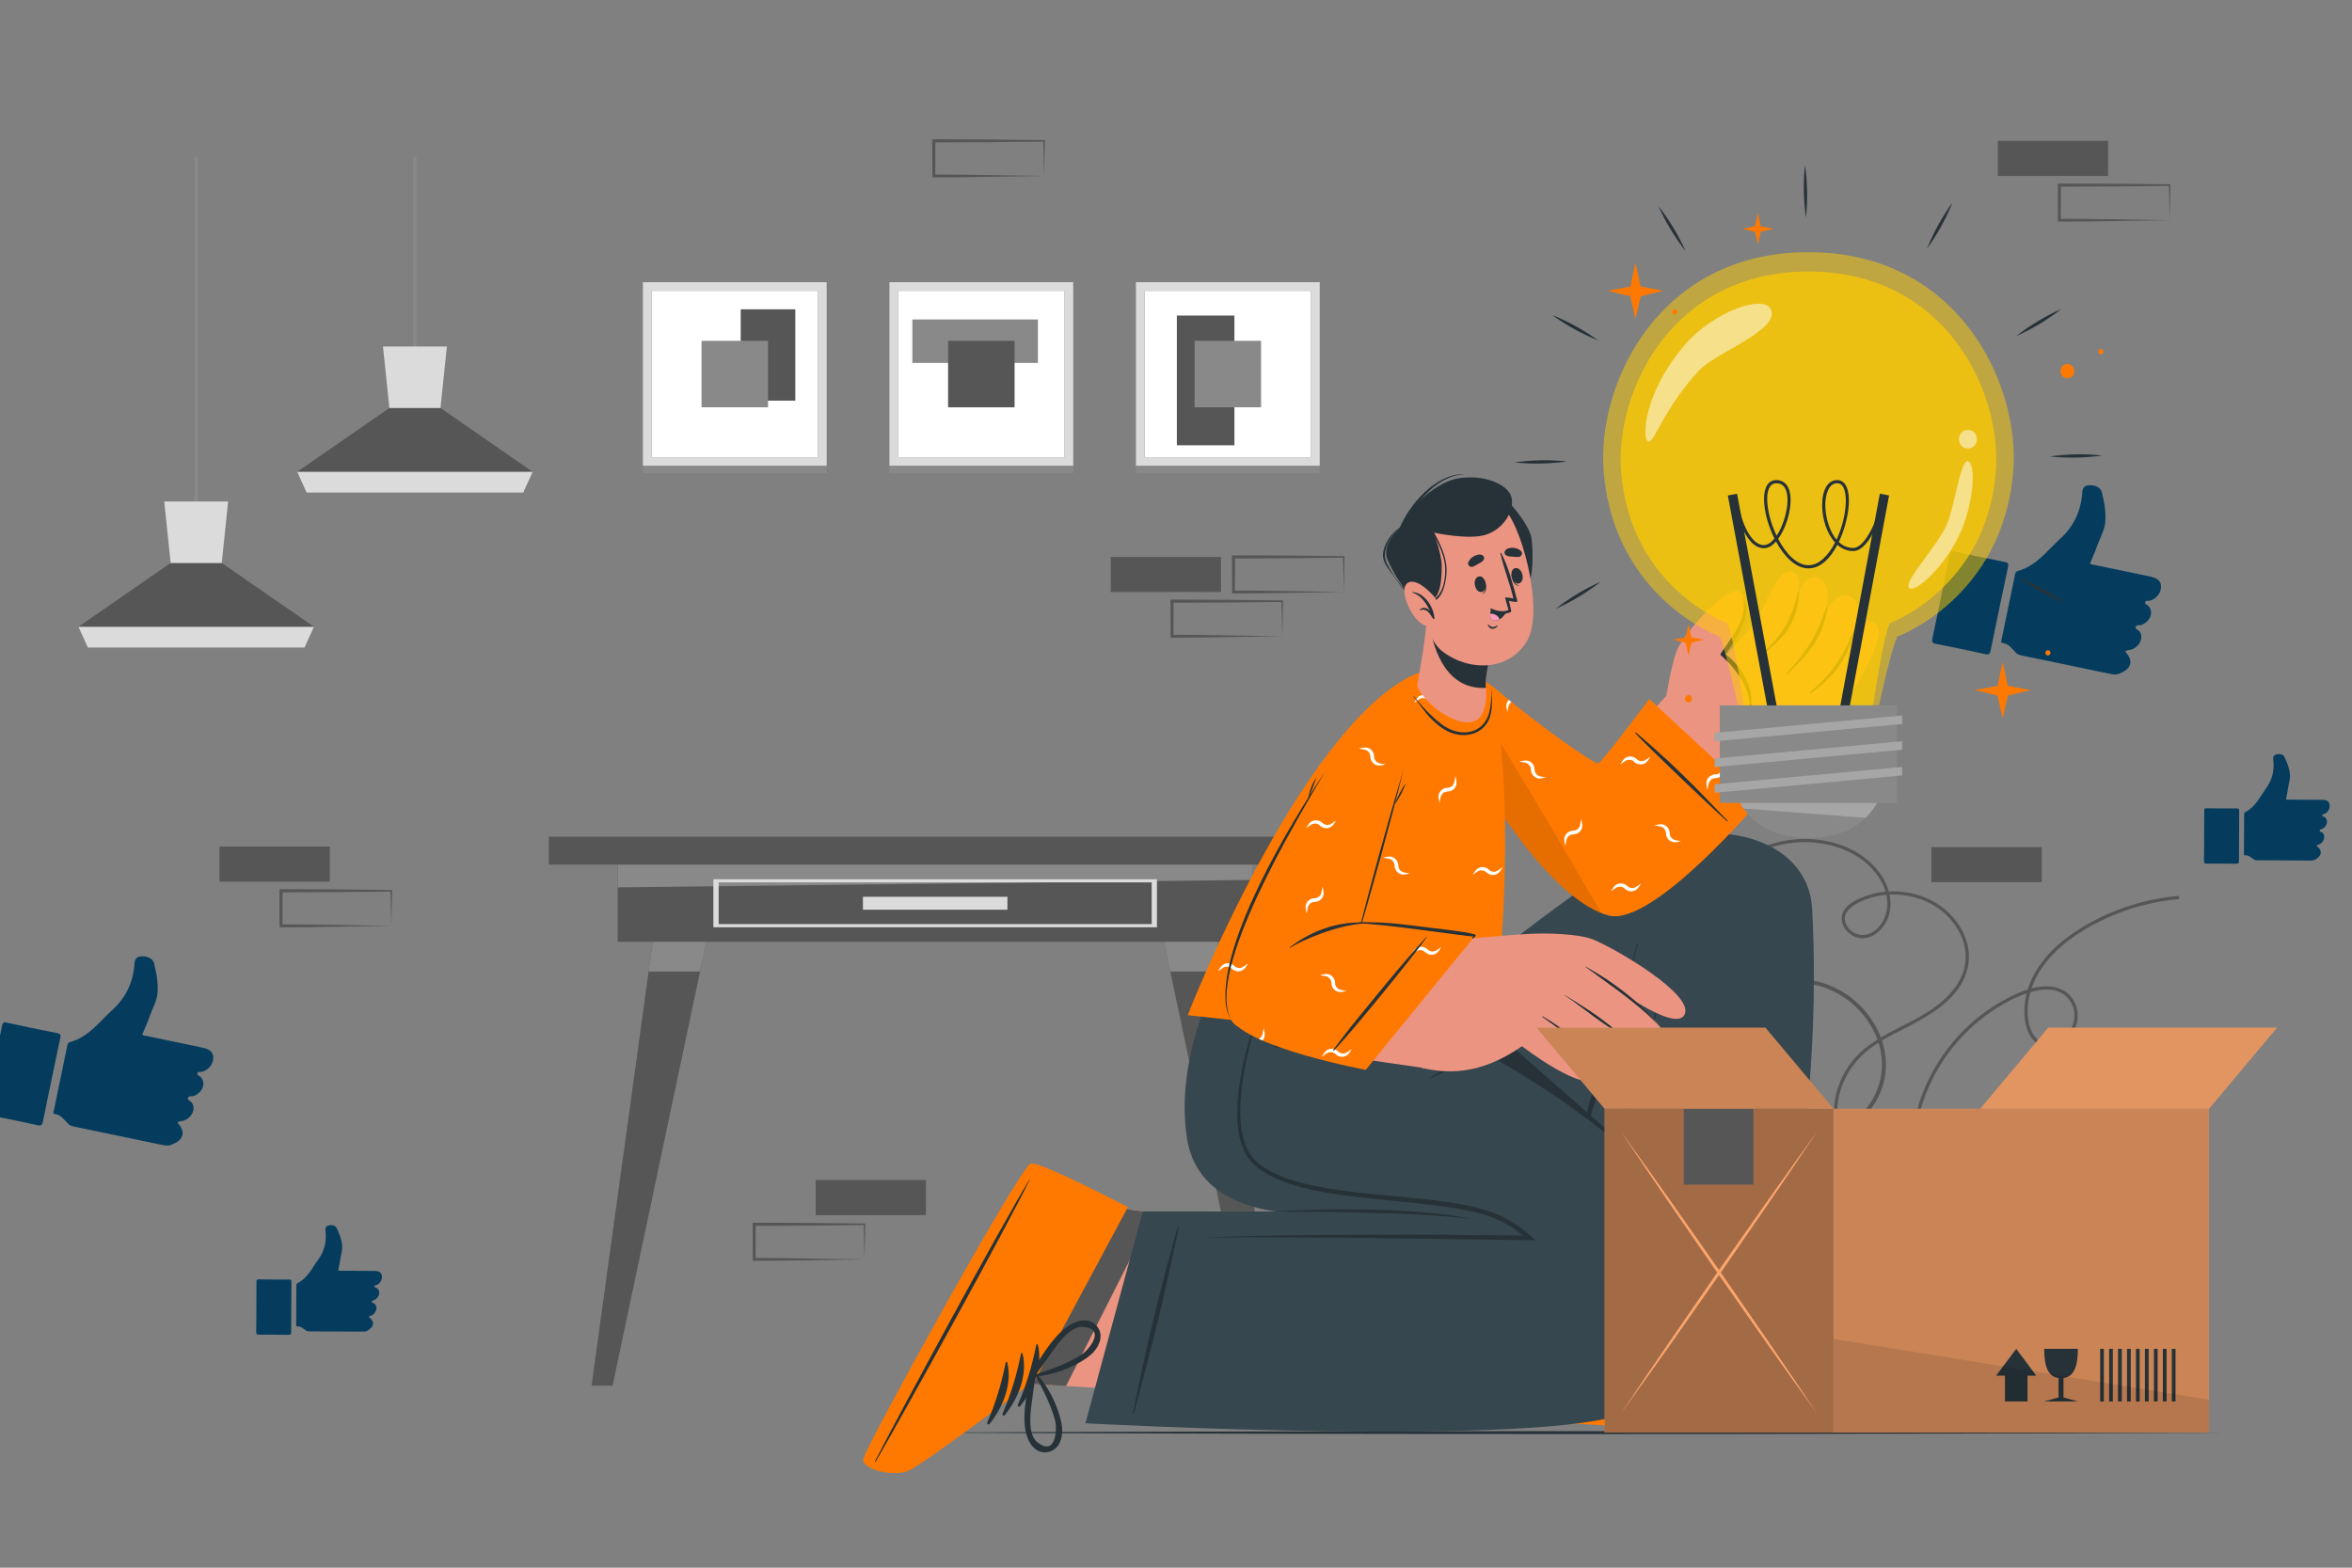 <svg width="150" height="100" viewBox="0 0 150 100" fill="none" xmlns="http://www.w3.org/2000/svg">
<rect x="0" y="0" width="150" height="100" fill="#808080" stroke="none"/>
<g id="Fab lab 2" clip-path="url(#clip0_995_14592)">
<g id="Background_Complete">
<g id="Group">
<path id="Vector" d="M59.052 75.274H52.02V77.512H59.052V75.274Z" fill="#565656"/>
<path id="Vector_2" d="M130.212 54.036H123.18V56.274H130.212V54.036Z" fill="#565656"/>
<path id="Vector_3" d="M55.13 80.334C53.958 80.354 51.004 80.404 49.872 80.416L48.098 80.424H48.008V80.332L48 78.094V77.994H48.1L51.616 78.008C52.492 78.016 54.256 78.034 55.132 78.046H55.18V78.092L55.13 80.334ZM55.13 80.334L55.082 78.096L55.13 78.144C54.252 78.156 52.492 78.176 51.614 78.182L48.098 78.196L48.198 78.096L48.19 80.334L48.098 80.242L49.84 80.25C50.954 80.266 53.976 80.316 55.13 80.334Z" fill="#565656"/>
<path id="Vector_4" d="M85.7 37.764C84.528 37.784 81.574 37.834 80.442 37.846L78.668 37.854H78.578V37.762L78.57 35.524V35.424H78.67L82.186 35.438C83.062 35.446 84.826 35.464 85.702 35.476H85.75L85.748 35.522L85.7 37.764ZM85.7 37.764L85.652 35.526L85.7 35.574C84.822 35.586 83.062 35.606 82.184 35.612L78.668 35.626L78.768 35.526L78.76 37.764L78.668 37.672L80.41 37.68C81.526 37.696 84.548 37.746 85.7 37.764Z" fill="#565656"/>
<path id="Vector_5" d="M81.778 40.586C80.606 40.606 77.652 40.656 76.52 40.668L74.746 40.676H74.656V40.584L74.648 38.346V38.246H74.748L78.264 38.26C79.14 38.268 80.904 38.286 81.78 38.298H81.828L81.826 38.344L81.778 40.586ZM81.778 40.586L81.73 38.348L81.778 38.396C80.9 38.408 79.14 38.428 78.262 38.434L74.746 38.448L74.846 38.348L74.838 40.586L74.746 40.494L76.488 40.502C77.602 40.518 80.624 40.568 81.778 40.586Z" fill="#565656"/>
<path id="Vector_6" d="M77.872 35.526H70.84V37.764H77.872V35.526Z" fill="#565656"/>
<path id="Vector_7" d="M138.368 78.096H131.336V80.334H138.368V78.096Z" fill="#565656"/>
<path id="Vector_8" d="M134.446 8.986H127.414V11.224H134.446V8.986Z" fill="#565656"/>
<path id="Vector_9" d="M21.032 54H14V56.238H21.032V54Z" fill="#565656"/>
<path id="Vector_10" d="M138.368 14.046C137.196 14.066 134.242 14.116 133.11 14.128L131.336 14.136H131.246V14.044L131.238 11.806V11.706H131.338L134.854 11.72C135.73 11.728 137.494 11.746 138.37 11.758H138.418V11.804L138.368 14.046ZM138.368 14.046L138.32 11.808L138.368 11.856C137.49 11.868 135.73 11.888 134.852 11.894L131.336 11.908L131.436 11.808L131.428 14.046L131.336 13.954L133.078 13.962C134.194 13.976 137.216 14.028 138.368 14.046Z" fill="#565656"/>
<path id="Vector_11" d="M24.954 59.06C23.782 59.08 20.828 59.13 19.696 59.142L17.922 59.15H17.832V59.058L17.824 56.82V56.72H17.924L21.44 56.734C22.316 56.742 24.08 56.76 24.956 56.772H25.004V56.818L24.954 59.06ZM24.954 59.06L24.906 56.822L24.954 56.87C24.076 56.882 22.316 56.902 21.438 56.908L17.922 56.922L18.022 56.822L18.014 59.06L17.922 58.968L19.664 58.976C20.78 58.99 23.802 59.042 24.954 59.06Z" fill="#565656"/>
<path id="Vector_12" d="M66.586 11.224C65.414 11.244 62.46 11.294 61.328 11.306L59.554 11.314H59.464V11.222L59.456 8.984V8.884H59.556L63.072 8.898C63.948 8.906 65.712 8.924 66.588 8.936H66.636V8.982L66.586 11.224ZM66.586 11.224L66.538 8.986L66.586 9.034C65.708 9.046 63.948 9.066 63.07 9.072L59.554 9.086L59.654 8.986L59.646 11.224L59.554 11.132L61.296 11.14C62.41 11.154 65.432 11.206 66.586 11.224Z" fill="#565656"/>
</g>
<g id="Group_2">
<path id="Vector_13" d="M84.282 53.37H35V55.154H84.282V53.37Z" fill="#565656"/>
<g id="Group_3">
<path id="Vector_14" d="M79.887 55.154H39.395V60.076H79.887V55.154Z" fill="#565656"/>
<path id="Vector_15" d="M79.887 56.128L39.395 56.604V55.154H79.887V56.128Z" fill="#898989"/>
<path id="Vector_16" d="M73.786 59.148H45.496V56.086H73.786V59.148ZM45.833 58.948H73.449V56.286H45.833V58.948Z" fill="#DBDBDB"/>
<path id="Vector_17" d="M64.251 57.204H55.034V58.03H64.251V57.204Z" fill="#DBDBDB"/>
</g>
<g id="Group_4">
<path id="Vector_18" d="M39.068 88.388H37.726L41.628 60.078H45.048L39.068 88.388Z" fill="#565656"/>
<path id="Vector_19" d="M45.048 60.078L44.647 61.972H41.368L41.628 60.078H45.048Z" fill="#898989"/>
</g>
<g id="Group_5">
<path id="Vector_20" d="M80.215 88.388H81.557L77.655 60.078H74.235L80.215 88.388Z" fill="#565656"/>
<path id="Vector_21" d="M74.235 60.078L74.636 61.972H77.915L77.655 60.078H74.235Z" fill="#898989"/>
</g>
</g>
<g id="xsrjP0_1_">
<g id="Group_6">
<path id="Vector_22" fill-rule="evenodd" clip-rule="evenodd" d="M128.528 41.59C128.288 41.36 128.1 41.056 127.722 41.016C127.578 41 127.632 40.89 127.648 40.812C127.936 39.42 128.226 38.03 128.514 36.638C128.536 36.536 128.558 36.454 128.68 36.422C129.854 36.108 130.534 35.15 131.372 34.384C132.268 33.568 132.724 32.576 132.8 31.388C132.82 31.066 132.996 30.956 133.292 30.95C133.648 30.944 133.966 31.108 134.034 31.366C134.2 32.004 134.32 32.656 134.262 33.316C134.214 33.856 133.918 34.33 133.742 34.838C133.614 35.21 133.446 35.568 133.294 35.94C133.372 36.028 133.488 36.014 133.588 36.036C134.762 36.282 135.938 36.526 137.114 36.772C137.61 36.876 137.822 37.068 137.822 37.41C137.822 37.838 137.518 38.208 137.098 38.322C137.002 38.348 136.85 38.274 136.81 38.41C136.77 38.548 136.936 38.568 137.006 38.642C137.37 39.022 137.166 39.608 136.602 39.854C136.466 39.912 136.244 39.826 136.202 39.998C136.17 40.136 136.386 40.18 136.462 40.296C136.734 40.706 136.432 41.304 135.866 41.454C135.794 41.472 135.71 41.462 135.642 41.49C135.576 41.518 135.51 41.55 135.606 41.652C136.04 42.122 135.922 42.626 135.334 42.888C135.276 42.914 135.218 42.94 135.158 42.966C134.944 43.064 134.724 43.016 134.512 42.972C132.668 42.592 130.826 42.206 128.984 41.822C128.812 41.79 128.638 41.748 128.528 41.59Z" fill="#053C5E"/>
<path id="Vector_23" fill-rule="evenodd" clip-rule="evenodd" d="M123.798 38.046C123.982 37.162 124.17 36.278 124.348 35.394C124.384 35.214 124.42 35.13 124.64 35.178C125.716 35.416 126.792 35.64 127.874 35.852C128.086 35.894 128.104 35.974 128.064 36.162C127.688 37.94 127.316 39.718 126.954 41.498C126.908 41.724 126.834 41.776 126.606 41.724C125.562 41.494 124.518 41.274 123.47 41.072C123.208 41.022 123.192 40.924 123.242 40.696C123.438 39.816 123.614 38.93 123.798 38.046Z" fill="#053C5E"/>
</g>
</g>
<g id="xsrjP0_1__2">
<g id="Group_7">
<path id="Vector_24" fill-rule="evenodd" clip-rule="evenodd" d="M4.309 71.64C4.069 71.41 3.881 71.106 3.503 71.066C3.359 71.05 3.413 70.94 3.429 70.862C3.717 69.47 4.007 68.08 4.295 66.688C4.317 66.586 4.339 66.504 4.461 66.472C5.635 66.158 6.315 65.2 7.153 64.434C8.049 63.618 8.505 62.626 8.581 61.438C8.601 61.116 8.777 61.006 9.073 61C9.429 60.994 9.747 61.158 9.815 61.416C9.981 62.054 10.101 62.706 10.043 63.366C9.995 63.906 9.699 64.38 9.523 64.888C9.395 65.26 9.227 65.618 9.075 65.99C9.153 66.078 9.269 66.064 9.369 66.086C10.543 66.332 11.719 66.576 12.895 66.822C13.39 66.926 13.602 67.118 13.602 67.46C13.602 67.888 13.299 68.258 12.879 68.372C12.783 68.398 12.63 68.324 12.591 68.46C12.55 68.598 12.716 68.618 12.787 68.692C13.15 69.072 12.947 69.658 12.383 69.904C12.246 69.962 12.024 69.876 11.982 70.048C11.95 70.186 12.166 70.23 12.242 70.346C12.514 70.756 12.213 71.354 11.646 71.504C11.575 71.522 11.491 71.512 11.422 71.54C11.357 71.568 11.29 71.6 11.386 71.702C11.82 72.172 11.703 72.676 11.114 72.938C11.056 72.964 10.998 72.99 10.938 73.016C10.725 73.114 10.505 73.066 10.293 73.022C8.449 72.642 6.607 72.256 4.765 71.872C4.593 71.84 4.419 71.798 4.309 71.64Z" fill="#053C5E"/>
<path id="Vector_25" fill-rule="evenodd" clip-rule="evenodd" d="M-0.421 68.096C-0.237 67.212 -0.049 66.328 0.129 65.444C0.165 65.264 0.201 65.18 0.421 65.228C1.497 65.466 2.573 65.69 3.655 65.902C3.867 65.944 3.885 66.024 3.845 66.212C3.469 67.99 3.097 69.768 2.735 71.548C2.689 71.774 2.615 71.826 2.387 71.774C1.343 71.544 0.299 71.324 -0.749 71.122C-1.011 71.072 -1.027 70.974 -0.977 70.746C-0.781 69.866 -0.605 68.98 -0.421 68.096Z" fill="#053C5E"/>
</g>
</g>
<g id="xsrjP0_1__3">
<g id="Group_8">
<path id="Vector_26" fill-rule="evenodd" clip-rule="evenodd" d="M143.707 54.795C143.542 54.691 143.398 54.538 143.176 54.559C143.091 54.566 143.109 54.497 143.109 54.45C143.112 53.615 143.117 52.781 143.12 51.946C143.121 51.885 143.124 51.835 143.19 51.803C143.83 51.485 144.109 50.854 144.502 50.315C144.922 49.741 145.069 49.116 144.974 48.424C144.948 48.236 145.036 48.152 145.206 48.114C145.41 48.069 145.612 48.126 145.682 48.267C145.852 48.615 145.997 48.976 146.041 49.363C146.076 49.679 145.961 49.986 145.919 50.299C145.889 50.529 145.834 50.754 145.79 50.986C145.845 51.028 145.91 51.006 145.971 51.007C146.675 51.011 147.38 51.014 148.086 51.019C148.384 51.021 148.528 51.106 148.568 51.303C148.618 51.55 148.486 51.798 148.258 51.913C148.206 51.939 148.11 51.914 148.102 51.997C148.096 52.081 148.193 52.073 148.242 52.108C148.496 52.284 148.447 52.645 148.151 52.853C148.08 52.902 147.942 52.878 147.938 52.982C147.936 53.065 148.065 53.066 148.122 53.123C148.327 53.328 148.223 53.707 147.915 53.86C147.875 53.878 147.826 53.882 147.79 53.907C147.755 53.93 147.721 53.956 147.788 54.004C148.093 54.224 148.084 54.528 147.776 54.747C147.746 54.769 147.715 54.791 147.684 54.813C147.572 54.894 147.44 54.892 147.313 54.892C146.207 54.888 145.101 54.881 143.996 54.875C143.894 54.877 143.788 54.873 143.707 54.795Z" fill="#053C5E"/>
<path id="Vector_27" fill-rule="evenodd" clip-rule="evenodd" d="M140.57 53.308C140.573 52.777 140.578 52.247 140.577 51.717C140.576 51.609 140.587 51.557 140.72 51.559C141.367 51.57 142.012 51.573 142.66 51.569C142.787 51.568 142.807 51.612 142.806 51.725C142.797 52.792 142.79 53.859 142.79 54.926C142.79 55.062 142.753 55.1 142.616 55.097C141.988 55.086 141.361 55.082 140.735 55.088C140.578 55.09 140.557 55.035 140.559 54.898C140.57 54.369 140.567 53.838 140.57 53.308Z" fill="#053C5E"/>
</g>
</g>
<g id="xsrjP0_1__4">
<g id="Group_9">
<path id="Vector_28" fill-rule="evenodd" clip-rule="evenodd" d="M19.487 84.845C19.322 84.741 19.178 84.588 18.956 84.609C18.871 84.617 18.889 84.547 18.89 84.5C18.893 83.665 18.897 82.831 18.9 81.996C18.901 81.935 18.904 81.885 18.971 81.853C19.61 81.535 19.889 80.904 20.282 80.365C20.703 79.791 20.849 79.167 20.754 78.474C20.728 78.286 20.817 78.202 20.986 78.164C21.191 78.119 21.393 78.177 21.462 78.317C21.632 78.665 21.777 79.026 21.821 79.413C21.857 79.729 21.741 80.037 21.7 80.35C21.669 80.579 21.614 80.805 21.57 81.036C21.625 81.078 21.691 81.056 21.751 81.057C22.455 81.062 23.161 81.065 23.866 81.069C24.164 81.071 24.308 81.157 24.349 81.354C24.398 81.6 24.267 81.849 24.038 81.963C23.986 81.989 23.89 81.965 23.883 82.047C23.876 82.132 23.974 82.124 24.023 82.158C24.277 82.334 24.228 82.695 23.932 82.903C23.86 82.952 23.722 82.929 23.718 83.033C23.716 83.116 23.846 83.116 23.903 83.174C24.107 83.378 24.003 83.757 23.695 83.91C23.656 83.929 23.606 83.933 23.57 83.957C23.535 83.981 23.501 84.007 23.568 84.054C23.873 84.274 23.864 84.578 23.556 84.797C23.526 84.819 23.495 84.841 23.464 84.863C23.352 84.944 23.22 84.942 23.093 84.942C21.987 84.939 20.882 84.931 19.776 84.926C19.674 84.927 19.569 84.923 19.487 84.845Z" fill="#053C5E"/>
<path id="Vector_29" fill-rule="evenodd" clip-rule="evenodd" d="M16.35 83.358C16.353 82.828 16.358 82.297 16.357 81.767C16.357 81.659 16.368 81.607 16.5 81.609C17.147 81.62 17.793 81.623 18.44 81.619C18.567 81.618 18.587 81.662 18.586 81.775C18.577 82.843 18.571 83.909 18.57 84.976C18.57 85.112 18.534 85.15 18.396 85.147C17.768 85.137 17.142 85.132 16.515 85.138C16.358 85.14 16.338 85.085 16.34 84.948C16.35 84.419 16.348 83.888 16.35 83.358Z" fill="#053C5E"/>
</g>
</g>
<g id="Group_10">
<g id="Group_11">
<g id="Group_12">
<path id="Vector_30" d="M12.612 10H12.412V32.742H12.612V10Z" fill="#898989"/>
<g id="Group_13">
<path id="Vector_31" d="M20.024 39.982L19.42 41.31H5.604L5 39.982L10.884 35.91H14.142L20.024 39.982Z" fill="#565656"/>
<path id="Vector_32" d="M14.55 31.988L14.142 35.91H10.884L10.474 31.988H14.55Z" fill="#DBDBDB"/>
<path id="Vector_33" d="M20.024 39.984L19.42 41.312H5.602L5 39.984H20.024Z" fill="#DBDBDB"/>
</g>
</g>
</g>
<g id="Group_14">
<g id="Group_15">
<path id="Vector_34" d="M26.562 10H26.362V22.858H26.562V10Z" fill="#898989"/>
<g id="Group_16">
<path id="Vector_35" d="M33.974 30.098L33.37 31.426H19.554L18.95 30.098L24.834 26.026H28.092L33.974 30.098Z" fill="#565656"/>
<path id="Vector_36" d="M28.5 22.104L28.092 26.026H24.834L24.424 22.104H28.5Z" fill="#DBDBDB"/>
<path id="Vector_37" d="M33.974 30.098L33.37 31.426H19.552L18.95 30.098H33.974Z" fill="#DBDBDB"/>
</g>
</g>
</g>
</g>
<g id="Group_17">
<g id="Group_18">
<path id="Vector_38" d="M83.613 18.552H72.997V29.168H83.613V18.552Z" fill="white"/>
<path id="Vector_39" d="M84.167 18H72.445V29.72H84.167V18ZM72.997 29.168V18.552H83.613V29.168H72.997Z" fill="#DBDBDB"/>
<path id="Vector_40" d="M75.055 28.404H78.725V20.13H75.055V28.404Z" fill="#565656"/>
<path id="Vector_41" d="M76.185 25.98H80.425V21.74H76.185V25.98Z" fill="#898989"/>
<path id="Vector_42" d="M84.167 30.172V29.72L72.445 29.72V30.172L84.167 30.172Z" fill="#898989"/>
</g>
<g id="Group_19">
<path id="Vector_43" d="M67.891 18.552H57.275V29.168H67.891V18.552Z" fill="white"/>
<path id="Vector_44" d="M66.193 20.378H58.185V23.15H66.193V20.378Z" fill="#898989"/>
<path id="Vector_45" d="M68.445 18H56.725V29.72H68.445V18ZM57.275 29.17V18.552H67.891V29.168H57.275V29.17Z" fill="#DBDBDB"/>
<path id="Vector_46" d="M64.705 21.742H60.465V25.982H64.705V21.742Z" fill="#565656"/>
<path id="Vector_47" d="M68.444 30.173V29.721L56.722 29.721V30.173L68.444 30.173Z" fill="#898989"/>
</g>
<g id="Group_20">
<path id="Vector_48" d="M52.167 18.552H41.551V29.168H52.167V18.552Z" fill="white"/>
<path id="Vector_49" d="M50.721 19.73H47.239V25.556H50.721V19.73Z" fill="#565656"/>
<path id="Vector_50" d="M52.721 18H41.002V29.72H52.721V18ZM41.551 29.168V18.552H52.167V29.168H41.551Z" fill="#DBDBDB"/>
<path id="Vector_51" d="M48.981 21.74H44.742V25.98H48.981V21.74Z" fill="#898989"/>
<path id="Vector_52" d="M52.722 30.173V29.721L41 29.721V30.173L52.722 30.173Z" fill="#898989"/>
</g>
</g>
<g id="Group_21">
<path id="Vector_53" d="M122.56 75.09C120.816 75.152 118.834 74.61 117.804 73.098C116.948 71.842 117.014 70.192 117.646 68.856C117.978 68.154 118.46 67.542 119.06 67.048C119.794 66.444 120.652 66.016 121.494 65.586C123.082 64.774 124.91 63.764 125.446 61.922C125.916 60.302 125.002 58.634 123.668 57.73C122.736 57.098 121.588 56.804 120.462 56.864C120.436 56.774 120.408 56.684 120.376 56.596C119.858 55.228 118.566 54.264 117.204 53.836C115.644 53.344 113.916 53.428 112.402 54.04C112.028 54.192 111.668 54.376 111.326 54.59C111.214 54.66 111.314 54.84 111.426 54.768C112.778 53.918 114.42 53.572 116.002 53.778C117.454 53.966 118.882 54.636 119.746 55.854C119.966 56.166 120.142 56.51 120.25 56.874C119.854 56.912 119.464 56.992 119.088 57.12C118.412 57.35 117.382 57.806 117.456 58.67C117.51 59.296 118.106 59.814 118.722 59.846C119.474 59.884 120.104 59.272 120.378 58.622C120.586 58.13 120.616 57.582 120.51 57.062C121.576 57.012 122.66 57.296 123.548 57.892C124.876 58.784 125.748 60.46 125.19 62.044C124.89 62.894 124.25 63.584 123.548 64.128C122.828 64.688 122.004 65.09 121.196 65.504C120.39 65.916 119.582 66.344 118.884 66.924C118.318 67.394 117.854 67.978 117.524 68.636C116.904 69.874 116.736 71.382 117.326 72.664C118.038 74.208 119.694 75.016 121.31 75.232C121.724 75.286 122.142 75.306 122.56 75.29C122.69 75.29 122.692 75.084 122.56 75.09ZM120.364 57.724C120.34 58.438 119.982 59.186 119.318 59.512C119.012 59.662 118.658 59.692 118.344 59.55C118.072 59.426 117.836 59.2 117.722 58.922C117.376 58.074 118.444 57.566 119.086 57.34C119.478 57.202 119.888 57.116 120.302 57.08C120.348 57.29 120.372 57.506 120.364 57.724Z" fill="#565656"/>
<path id="Vector_54" d="M138.878 57.152C137.526 57.276 136.19 57.594 134.928 58.094C133.706 58.578 132.522 59.226 131.504 60.06C130.532 60.856 129.72 61.862 129.334 63.072C129.33 63.086 129.326 63.1 129.322 63.114C128.758 63.292 128.214 63.566 127.722 63.84C126.764 64.37 125.89 65.05 125.126 65.834C123.608 67.394 122.524 69.39 122.096 71.528C122.044 71.786 122.002 72.048 121.97 72.31C121.954 72.442 122.158 72.48 122.174 72.348C122.426 70.302 123.288 68.358 124.582 66.758C125.23 65.958 125.982 65.246 126.822 64.652C127.56 64.128 128.386 63.658 129.252 63.366C129.126 63.866 129.074 64.384 129.124 64.898C129.182 65.492 129.374 66.124 129.854 66.514C130.06 66.682 130.316 66.804 130.582 66.83C130.894 66.86 131.194 66.76 131.458 66.598C131.936 66.304 132.298 65.822 132.442 65.28C132.586 64.742 132.484 64.148 132.166 63.69C131.856 63.246 131.356 62.99 130.824 62.932C130.402 62.886 129.978 62.938 129.564 63.046C129.882 62.116 130.468 61.294 131.184 60.618C132.088 59.764 133.184 59.104 134.31 58.586C135.47 58.052 136.704 57.676 137.964 57.476C138.274 57.426 138.586 57.388 138.898 57.36C139.03 57.346 139.012 57.14 138.878 57.152ZM129.576 63.264C130.07 63.126 130.608 63.058 131.112 63.194C131.636 63.334 132.04 63.724 132.212 64.236C132.39 64.766 132.288 65.35 131.978 65.81C131.67 66.268 131.11 66.718 130.526 66.612C129.932 66.502 129.574 65.958 129.426 65.414C129.268 64.836 129.284 64.208 129.404 63.624C129.428 63.512 129.458 63.402 129.488 63.292C129.516 63.282 129.546 63.272 129.576 63.264Z" fill="#565656"/>
<g id="Group_22">
<path id="Vector_55" d="M106.5 85.858C106.008 83.378 105.762 80.76 106.436 78.288C106.97 76.326 108.164 74.486 109.906 73.392C110.774 72.846 111.744 72.536 112.768 72.462C113.848 72.384 114.93 72.5 116.01 72.41C117.028 72.324 118.002 72.018 118.772 71.328C119.492 70.684 119.98 69.79 120.178 68.85C120.6 66.858 119.612 64.824 118.03 63.62C116.49 62.448 114.22 61.996 112.482 63.016C112.292 63.128 112.114 63.26 111.95 63.408C111.17 62.954 110.286 62.684 109.384 62.622C107.35 62.482 105.38 63.552 104.274 65.244C104.01 65.648 103.802 66.088 103.65 66.546C103.6 66.698 103.842 66.754 103.892 66.604C104.5 64.766 106.14 63.326 108.038 62.952C109.3 62.704 110.642 62.958 111.764 63.59C110.808 64.594 110.434 66.182 111.07 67.448C111.492 68.288 112.474 68.998 113.408 68.506C113.808 68.296 114.108 67.912 114.26 67.492C114.432 67.016 114.386 66.48 114.228 66.006C113.898 65.022 113.134 64.194 112.286 63.62C112.246 63.594 112.206 63.57 112.166 63.544C112.254 63.47 112.344 63.398 112.44 63.334C114.066 62.256 116.3 62.648 117.802 63.758C119.346 64.9 120.344 66.86 119.934 68.792C119.74 69.708 119.264 70.568 118.556 71.186C117.788 71.858 116.804 72.114 115.804 72.176C114.78 72.24 113.754 72.138 112.732 72.216C111.782 72.288 110.872 72.552 110.042 73.02C108.398 73.948 107.174 75.542 106.5 77.288C105.652 79.484 105.652 81.918 105.97 84.22C106.05 84.794 106.148 85.364 106.262 85.93C106.292 86.088 106.53 86.014 106.5 85.858ZM113.378 64.97C113.966 65.734 114.43 66.84 113.862 67.742C113.628 68.114 113.228 68.414 112.776 68.424C112.244 68.436 111.77 68.052 111.476 67.638C110.632 66.45 110.984 64.716 111.98 63.712C112.514 64.048 112.994 64.472 113.378 64.97Z" fill="#565656"/>
</g>
</g>
</g>
<g id="Floor">
<path id="Vector_56" d="M58.058 91.384C84.928 91.262 115.072 91.26 141.942 91.384C115.072 91.508 84.928 91.506 58.058 91.384Z" fill="#263238"/>
</g>
<g id="Character">
<g id="Group_23">
<g id="Group_24">
<g id="Group_25">
<g id="Group_26">
<g id="Group_27">
<path id="Vector_57" d="M121.05 90.832C121.738 90.602 121.128 88.618 120.362 88.004C120.118 87.81 119.216 87.35 118.086 86.804C115.596 85.606 112.014 84.006 112.014 84.006L115.066 71.082L102.632 71.15C102.632 71.15 99.236 83.29 99.258 84.044C99.26 84.09 99.26 84.138 99.262 84.184C99.368 87.61 99.538 90.414 99.82 90.59C100.572 91.068 120.358 91.064 121.05 90.832Z" fill="#EB9481"/>
<path id="Vector_58" d="M121.05 90.832C120.358 91.064 100.57 91.07 99.818 90.59C99.536 90.414 99.366 87.61 99.26 84.184C99.26 84.138 99.258 84.09 99.258 84.044C99.254 83.882 99.404 83.2 99.646 82.23H112.432L112.012 84.01C112.012 84.01 115.594 85.61 118.084 86.808C119.214 87.354 120.118 87.814 120.36 88.008C121.128 88.618 121.736 90.602 121.05 90.832Z" fill="#565656"/>
<g id="Group_28">
<path id="Vector_59" d="M121.272 90.942C120.568 91.178 100.42 91.156 99.656 90.666C99.362 90.486 99.194 87.55 99.094 83.996C99.094 83.958 99.092 83.922 99.092 83.884L112.09 83.754L112.084 83.974C112.084 83.974 119.792 87.432 120.578 88.058C121.356 88.684 121.976 90.71 121.272 90.942Z" fill="#FF7900"/>
<g id="Group_29">
<g id="Group_30">
<path id="Vector_60" d="M121.046 90.162C117.65 90.074 103.944 90.044 100.58 90.214C100.552 90.216 100.552 90.234 100.58 90.236C103.944 90.396 117.65 90.316 121.046 90.218C121.116 90.214 121.116 90.164 121.046 90.162Z" fill="#263238"/>
<path id="Vector_61" d="M113.536 83.796C112.2 83.546 110.566 83.748 109.542 84.7C109.502 84.736 109.556 84.792 109.598 84.778C110.916 84.364 112.148 84.098 113.528 83.964C113.626 83.954 113.63 83.814 113.536 83.796Z" fill="#263238"/>
<path id="Vector_62" d="M114.5 84.378C113.164 84.126 111.53 84.33 110.506 85.282C110.466 85.318 110.52 85.374 110.562 85.36C111.882 84.946 113.112 84.68 114.492 84.546C114.59 84.536 114.594 84.396 114.5 84.378Z" fill="#263238"/>
<path id="Vector_63" d="M115.464 84.96C114.128 84.71 112.492 84.912 111.47 85.864C111.43 85.9 111.484 85.956 111.526 85.942C112.844 85.528 114.076 85.262 115.456 85.128C115.554 85.12 115.558 84.978 115.464 84.96Z" fill="#263238"/>
<g id="Group_31">
<path id="Vector_64" d="M115.276 80.882C114.752 80.158 113.774 80.482 113.214 80.95C112.31 81.708 111.518 82.894 111.152 84.01C111.144 84.038 111.162 84.054 111.184 84.058C111.188 84.16 111.278 84.268 111.394 84.226C112.498 83.818 113.728 83.52 114.674 82.786C115.228 82.356 115.772 81.566 115.276 80.882ZM112.942 83.266C112.404 83.48 111.858 83.666 111.328 83.898C111.732 83.302 112.108 82.692 112.572 82.138C112.794 81.874 113.026 81.606 113.282 81.374C113.68 81.012 115.254 80.244 115.018 81.71C114.886 82.518 113.584 83.01 112.942 83.266Z" fill="#263238"/>
<path id="Vector_65" d="M107.758 83.656C108.86 84.126 110.126 84.104 111.296 84.22C111.418 84.232 111.478 84.104 111.456 84.006C111.476 83.996 111.49 83.976 111.474 83.952C110.838 82.964 109.772 82.018 108.706 81.514C108.048 81.202 107.018 81.136 106.694 81.97C106.388 82.756 107.114 83.382 107.758 83.656ZM107.154 82.704C106.554 81.346 108.272 81.69 108.748 81.94C109.054 82.1 109.346 82.3 109.628 82.5C110.216 82.92 110.734 83.414 111.276 83.888C110.704 83.796 110.13 83.754 109.554 83.684C108.87 83.598 107.486 83.452 107.154 82.704Z" fill="#263238"/>
</g>
</g>
</g>
</g>
</g>
<g id="Group_32">
<path id="Vector_66" d="M84.886 63.044C84.886 63.044 82.656 71.112 86.548 73.5C89.146 75.094 100.624 72.89 101.114 71.47C102.036 68.79 102.038 67.808 102.038 67.808L99.09 82.02L113.552 82.19C113.552 82.19 116.266 70.432 115.568 57.954C115.31 53.34 109.108 51.944 104.794 54.24C100.61 56.466 93.12 62.642 93.12 62.642L84.886 63.044Z" fill="#37474F"/>
<g id="Group_33">
<path id="Vector_67" d="M100.31 73.692C101.09 71.784 101.028 71.036 102.974 65.116C103.234 64.324 103.452 63.52 103.684 62.72C103.926 61.89 104.21 61.064 104.394 60.22C104.402 60.178 104.47 60.196 104.458 60.236C104.234 60.968 104.088 61.724 103.894 62.464C103.704 63.188 103.512 63.912 103.31 64.634C103.222 64.946 103.13 65.256 103.042 65.568C103.082 65.504 103.12 65.44 103.158 65.376C103.328 65.084 103.498 64.794 103.676 64.506C104.04 63.914 104.482 63.356 104.802 62.738C104.822 62.7 104.882 62.734 104.858 62.77C104.49 63.362 104.23 64.018 103.884 64.624C103.716 64.918 103.542 65.206 103.362 65.492C103.204 65.744 103.044 66.032 102.842 66.26C102.576 67.174 102.006 69.376 101.722 70.284C100.828 73.146 101.12 72.214 100.454 73.752C100.42 73.83 100.276 73.774 100.31 73.692Z" fill="#263238"/>
<path id="Vector_68" d="M106.898 79.672C104.72 79.65 102.548 79.526 100.372 79.484C100.33 79.484 100.324 79.42 100.366 79.418C102.536 79.406 104.702 79.32 106.872 79.346C109.05 79.372 111.222 79.48 113.398 79.552C113.454 79.554 113.462 79.64 113.404 79.64C111.234 79.646 109.068 79.694 106.898 79.672Z" fill="#263238"/>
<path id="Vector_69" d="M101.562 78.944C101.76 77.984 102.04 77.038 102.292 76.09C102.546 75.142 102.8 74.192 103.062 73.246C103.586 71.352 104.132 69.464 104.678 67.576C104.988 66.504 105.322 65.438 105.65 64.372C105.66 64.342 105.706 64.352 105.698 64.384C104.728 68.192 103.682 71.98 102.572 75.748C102.256 76.818 101.97 77.902 101.594 78.95C101.588 78.972 101.558 78.966 101.562 78.944Z" fill="#263238"/>
</g>
<path id="Vector_70" d="M86.548 73.498C82.658 71.11 84.886 63.042 84.886 63.042L91.826 62.704L101.272 71.006C101.222 71.154 101.17 71.31 101.114 71.472C100.626 72.89 89.146 75.094 86.548 73.498Z" fill="#263238"/>
<path id="Vector_71" d="M113.624 81.862C113.578 82.076 113.552 82.188 113.552 82.188L99.09 82.018L101.358 71.082L113.624 81.862Z" fill="#263238"/>
</g>
</g>
</g>
<g id="Group_34">
<g id="Group_35">
<path id="Vector_72" d="M55.268 92.9C55.138 93.614 57.172 94.034 58.078 93.658C58.366 93.538 59.202 92.968 60.226 92.24C62.476 90.634 65.602 88.266 65.602 88.266L76.228 88.908L82.158 77.98C82.158 77.98 72.386 77.416 71.714 77.07C71.672 77.048 71.632 77.026 71.59 77.006C68.536 75.45 65.996 74.248 65.706 74.41C64.924 74.84 55.398 92.182 55.268 92.9Z" fill="#EB9481"/>
<path id="Vector_73" d="M73.578 77.352L67.988 88.412L65.602 88.266C65.602 88.266 62.474 90.632 60.224 92.238C59.202 92.966 58.366 93.536 58.078 93.656C57.172 94.032 55.14 93.61 55.268 92.896C55.398 92.178 64.924 74.838 65.706 74.406C65.994 74.246 68.536 75.446 71.588 77.004C71.632 77.024 71.67 77.046 71.712 77.066C71.878 77.156 72.592 77.254 73.578 77.352Z" fill="#565656"/>
<g id="Group_36">
<path id="Vector_74" d="M55.064 93.042C55.196 92.312 64.92 74.666 65.716 74.23C66.016 74.058 68.67 75.326 71.832 76.95C71.864 76.968 71.898 76.984 71.93 77.002L65.784 88.456L65.594 88.346C65.594 88.346 58.852 93.436 57.924 93.822C57.002 94.204 54.93 93.772 55.064 93.042Z" fill="#FF7900"/>
<g id="Group_37">
<g id="Group_38">
<path id="Vector_75" d="M55.858 93.218C57.57 90.284 64.2 78.288 65.668 75.258C65.68 75.234 65.664 75.224 65.65 75.248C63.89 78.12 57.358 90.168 55.81 93.192C55.776 93.256 55.822 93.28 55.858 93.218Z" fill="#263238"/>
<path id="Vector_76" d="M65.054 89.704C65.918 88.654 66.526 87.124 66.186 85.77C66.172 85.718 66.098 85.738 66.09 85.782C65.818 87.138 65.458 88.344 64.91 89.618C64.87 89.708 64.992 89.778 65.054 89.704Z" fill="#263238"/>
<path id="Vector_77" d="M64.08 90.268C64.944 89.218 65.552 87.688 65.212 86.334C65.198 86.282 65.124 86.302 65.116 86.346C64.844 87.702 64.482 88.908 63.936 90.182C63.896 90.272 64.018 90.344 64.08 90.268Z" fill="#263238"/>
<path id="Vector_78" d="M63.104 90.832C63.968 89.782 64.576 88.252 64.236 86.898C64.222 86.846 64.148 86.866 64.14 86.91C63.868 88.266 63.508 89.472 62.96 90.746C62.922 90.836 63.044 90.908 63.104 90.832Z" fill="#263238"/>
<g id="Group_39">
<path id="Vector_79" d="M66.768 92.632C67.654 92.522 67.842 91.508 67.7 90.793C67.472 89.635 66.814 88.371 66.012 87.513C65.992 87.49 65.968 87.501 65.954 87.516C65.864 87.471 65.724 87.499 65.706 87.621C65.532 88.784 65.2 90.007 65.388 91.189C65.5 91.88 65.93 92.739 66.768 92.632ZM65.804 89.439C65.876 88.865 65.976 88.296 66.026 87.721C66.354 88.361 66.706 88.984 66.97 89.659C67.096 89.981 67.218 90.312 67.298 90.648C67.424 91.171 67.338 92.922 66.168 92.008C65.522 91.502 65.718 90.124 65.804 89.439Z" fill="#263238"/>
<path id="Vector_80" d="M67.958 84.706C67.016 85.444 66.424 86.564 65.76 87.536C65.692 87.636 65.774 87.752 65.87 87.78C65.868 87.802 65.88 87.824 65.91 87.822C67.082 87.74 68.424 87.262 69.38 86.57C69.97 86.142 70.524 85.274 69.95 84.588C69.408 83.94 68.508 84.276 67.958 84.706ZM69.084 84.638C70.564 84.766 69.434 86.106 68.986 86.404C68.698 86.596 68.382 86.756 68.072 86.904C67.422 87.218 66.738 87.434 66.062 87.68C66.418 87.222 66.732 86.74 67.07 86.27C67.474 85.71 68.268 84.568 69.084 84.638Z" fill="#263238"/>
</g>
</g>
</g>
</g>
</g>
<g id="Group_40">
<path id="Vector_81" d="M94.036 61.07C94.036 61.07 94.404 64.426 94.37 66.992C94.37 66.992 108.106 74.192 108.734 81.034C108.956 83.458 108.632 87.998 103.88 90.068C98.57 92.38 69.222 90.788 69.222 90.788L72.888 77.276L85.832 77.282C85.832 77.282 76.698 78.734 75.706 72.648C74.784 66.99 78.258 61.068 78.258 61.068H94.036V61.07Z" fill="#37474F"/>
<path id="Vector_82" d="M72.254 90.128C72.578 88.572 72.89 87.006 73.252 85.458C73.614 83.906 73.998 82.36 74.408 80.82C74.524 80.386 74.642 79.952 74.76 79.518C74.816 79.312 74.872 79.104 74.932 78.9C74.992 78.692 75.04 78.478 75.122 78.278C75.132 78.256 75.156 78.268 75.154 78.29C75.118 78.686 75.006 79.096 74.922 79.484C74.84 79.86 74.762 80.236 74.68 80.612C74.51 81.384 74.338 82.156 74.162 82.926C73.808 84.47 73.414 86.002 73.012 87.532C72.784 88.402 72.554 89.272 72.324 90.14C72.306 90.19 72.242 90.18 72.254 90.128Z" fill="#263238"/>
<path id="Vector_83" d="M81.364 77.282C82.412 77.206 83.464 77.172 84.514 77.152C85.564 77.13 86.616 77.142 87.668 77.16C88.718 77.194 89.77 77.236 90.818 77.33C91.866 77.426 92.914 77.542 93.94 77.78L93.158 77.678L92.374 77.604C91.852 77.56 91.33 77.516 90.804 77.492C89.758 77.432 88.708 77.39 87.66 77.372C86.612 77.336 85.562 77.328 84.512 77.314L81.364 77.282Z" fill="#263238"/>
<path id="Vector_84" d="M81.134 62.178C80.664 63.382 80.258 64.61 79.914 65.854C79.574 67.098 79.3 68.364 79.166 69.642C79.102 70.28 79.076 70.924 79.126 71.56C79.178 72.194 79.304 72.828 79.592 73.384C79.734 73.662 79.926 73.91 80.152 74.116C80.386 74.322 80.648 74.5 80.922 74.656C81.474 74.964 82.074 75.186 82.688 75.366C83.918 75.718 85.198 75.902 86.476 76.054C87.756 76.202 89.044 76.306 90.332 76.438C91.62 76.57 92.912 76.724 94.182 77.036C94.812 77.194 95.45 77.396 96.032 77.718C96.612 78.036 97.144 78.416 97.64 78.858L97.93 79.116L97.538 79.11L87.072 78.968L81.838 78.926C80.094 78.92 78.348 78.916 76.604 78.962C78.346 78.86 80.092 78.834 81.836 78.802C83.58 78.772 85.326 78.768 87.07 78.762L92.304 78.766L97.538 78.816L97.436 79.07C96.966 78.654 96.438 78.28 95.884 77.98C95.332 77.676 94.726 77.486 94.104 77.334C92.86 77.036 91.578 76.888 90.296 76.746C89.014 76.608 87.724 76.498 86.438 76.342C85.152 76.184 83.864 75.994 82.608 75.626C81.982 75.44 81.364 75.208 80.792 74.876C80.508 74.708 80.234 74.518 79.988 74.292C79.74 74.06 79.534 73.786 79.386 73.486C79.084 72.886 78.966 72.224 78.922 71.572C78.88 70.918 78.916 70.266 78.99 69.62C79.14 68.328 79.45 67.064 79.818 65.824C80.19 64.586 80.624 63.366 81.134 62.178Z" fill="#263238"/>
<path id="Vector_85" d="M92.538 60.928C92.538 60.9 92.586 60.896 92.59 60.926C92.644 61.394 92.808 64.066 92.888 65.074C92.916 65.434 92.898 66.072 93.42 66.072C93.834 66.072 94.04 65.62 94.086 65.27C94.142 64.842 93.912 61.74 93.86 60.706C93.858 60.676 93.906 60.676 93.912 60.704C94.102 61.738 94.472 65.03 94.362 65.49C94.276 65.852 94.09 66.196 93.722 66.318C93.714 66.32 93.782 66.802 93.704 67.538C93.7 67.572 93.596 67.58 93.588 67.554H93.586C93.604 67.312 93.476 66.374 93.48 66.37C93.208 66.37 92.996 66.308 92.814 66.066C92.45 65.58 92.53 62.118 92.538 60.928Z" fill="#263238"/>
<path id="Vector_86" d="M91.054 68.854C91.428 68.596 91.816 68.36 92.206 68.13C92.594 67.898 92.992 67.68 93.392 67.468C93.794 67.258 94.196 67.052 94.61 66.864C95.022 66.674 95.438 66.492 95.866 66.34C95.672 66.458 95.472 66.564 95.278 66.68L94.686 67.01C94.292 67.232 93.892 67.444 93.494 67.656C93.092 67.864 92.694 68.076 92.286 68.274L91.676 68.572C91.468 68.666 91.264 68.766 91.054 68.854Z" fill="#263238"/>
<path id="Vector_87" d="M81.306 66.706C82.036 66.704 84.306 66.836 85.39 65.922C86.266 65.182 86.652 62.654 86.802 61.962C86.81 61.928 86.86 61.94 86.86 61.972C86.884 62.75 86.772 63.542 86.566 64.292C86.39 64.932 86.152 65.646 85.636 66.096C85.092 66.568 84.352 66.734 83.656 66.82C82.87 66.918 82.086 66.894 81.302 66.788C81.254 66.778 81.254 66.706 81.306 66.706Z" fill="#263238"/>
</g>
</g>
</g>
<g id="Group_41">
<g id="Group_42">
<g id="Group_43">
<path id="Vector_88" d="M93.51 47.302C95.814 50.73 99.016 56.972 102.584 57.652C105.978 58.3 112.13 50.796 113.898 48.278C114.54 47.364 107.804 42.952 106.96 43.712C105.37 45.144 102.296 49.22 101.768 49.15C101.216 49.074 99.204 47.33 94.966 44.262C92.398 42.402 90.914 43.438 93.51 47.302Z" fill="#EB9481"/>
<g id="Group_44">
<g id="Group_45">
<path id="Vector_89" d="M113.268 49.03C114.01 48.456 117.174 45.524 117.872 44.51C118.57 43.498 120.368 40.436 119.646 39.824C118.924 39.21 118.326 40.064 118.326 40.064C118.326 40.064 118.88 38.652 118.098 38.1C117.316 37.548 116.428 38.908 116.428 38.908C116.428 38.908 116.892 37.416 116.072 36.922C115.252 36.428 114.59 37.944 114.59 37.944C114.59 37.944 115.078 36.6 114.23 36.476C113.212 36.328 112.592 38.908 111.738 39.968C111.544 40.208 107.456 44.568 107.456 44.568L113.268 49.03Z" fill="#EB9481"/>
<g id="Group_46">
<path id="Vector_90" d="M114.65 37.814C114.19 39.71 113.662 40.46 112.282 41.798C112.254 41.824 112.288 41.87 112.318 41.846C113.788 40.66 114.588 39.814 114.742 37.832C114.752 37.736 114.672 37.724 114.65 37.814Z" fill="#263238"/>
<path id="Vector_91" d="M116.464 38.756C115.814 40.684 115.248 41.502 113.906 43.01C113.888 43.032 113.922 43.066 113.942 43.046C115.382 41.678 116.16 40.816 116.556 38.804C116.574 38.714 116.494 38.668 116.464 38.756Z" fill="#263238"/>
<path id="Vector_92" d="M118.256 40.138C117.492 41.96 116.91 42.884 115.42 44.18C115.384 44.21 115.426 44.264 115.464 44.238C117.112 43.064 117.848 41.916 118.308 40.168C118.34 40.048 118.304 40.024 118.256 40.138Z" fill="#263238"/>
</g>
</g>
<g id="Group_47">
<path id="Vector_93" d="M106.178 44.952C106.178 44.952 106.542 42.534 106.934 41.506C107.328 40.48 110.204 37.192 110.95 37.772C111.912 38.522 110.626 40.746 109.854 41.754C109.854 41.754 112.082 43.486 111.504 45.284C110.924 47.08 106.178 44.952 106.178 44.952Z" fill="#EB9481"/>
<path id="Vector_94" d="M111.146 38.066C111.53 39.382 110.43 40.64 109.754 41.674C109.702 41.752 109.748 41.822 109.816 41.85C110.702 42.638 111.72 44.008 111.57 45.252C111.566 45.288 111.616 45.3 111.626 45.264C111.968 43.954 111.076 42.526 110.05 41.724C110.76 40.676 111.808 39.366 111.156 38.066C111.154 38.054 111.144 38.056 111.146 38.066Z" fill="#263238"/>
</g>
</g>
</g>
<g id="Group_48">
<g id="Group_49">
<path id="Vector_95" d="M105.19 44.586L112.196 51.096C112.196 51.096 105.432 59.112 102.608 58.402C99.356 57.586 94.924 51.488 92.588 46.038C90.97 42.268 93.426 42.258 95.576 44.102C97.816 46.022 101.678 48.782 101.932 48.696C102.186 48.61 105.19 44.586 105.19 44.586Z" fill="#FF7900"/>
<path id="Vector_96" d="M96.226 44.645C96.174 44.697 96.134 44.758 96.108 44.825C96.06 44.923 96.054 45.044 96.08 45.138C96.096 45.236 96.108 45.328 96.13 45.419C96.158 45.328 96.172 45.236 96.19 45.138C96.2 45.044 96.228 44.974 96.27 44.904C96.304 44.853 96.344 44.812 96.39 44.779C96.334 44.736 96.28 44.691 96.226 44.645ZM92.082 44.347C92.084 44.352 92.084 44.358 92.084 44.364C92.09 44.353 92.096 44.343 92.102 44.334C92.096 44.337 92.088 44.342 92.082 44.347ZM106.922 53.605C106.83 53.592 106.76 53.569 106.69 53.523C106.558 53.438 106.482 53.297 106.488 53.139C106.482 52.91 106.324 52.681 106.112 52.605C106.006 52.568 105.884 52.572 105.798 52.59C105.698 52.605 105.606 52.62 105.508 52.648C105.606 52.672 105.698 52.681 105.798 52.702C105.896 52.712 105.966 52.736 106.036 52.776C106.168 52.855 106.25 53.002 106.25 53.148C106.25 53.371 106.394 53.611 106.608 53.685C106.706 53.731 106.83 53.737 106.922 53.719C107.02 53.697 107.114 53.685 107.206 53.661C107.114 53.633 107.02 53.621 106.922 53.605ZM98.308 49.538C98.21 49.528 98.14 49.499 98.07 49.459C97.944 49.371 97.862 49.231 97.868 49.075C97.868 48.84 97.706 48.617 97.492 48.541C97.394 48.502 97.264 48.502 97.178 48.52C97.08 48.541 96.986 48.553 96.894 48.578C96.986 48.605 97.08 48.617 97.178 48.633C97.278 48.645 97.346 48.666 97.416 48.709C97.55 48.791 97.638 48.931 97.638 49.081C97.632 49.307 97.776 49.538 97.99 49.62C98.09 49.667 98.216 49.667 98.308 49.65C98.402 49.633 98.494 49.62 98.592 49.592C98.494 49.569 98.402 49.557 98.308 49.538ZM109.966 48.946C109.95 48.847 109.938 48.755 109.91 48.661C109.888 48.748 109.876 48.831 109.856 48.922C109.854 48.929 109.852 48.938 109.85 48.946C109.84 49.044 109.822 49.114 109.78 49.184C109.7 49.316 109.556 49.404 109.41 49.398C109.186 49.398 108.946 49.544 108.866 49.758C108.826 49.855 108.82 49.977 108.838 50.072C108.854 50.169 108.866 50.261 108.894 50.359C108.924 50.261 108.936 50.169 108.952 50.072C108.964 49.977 108.986 49.907 109.034 49.837C109.12 49.706 109.258 49.63 109.416 49.636C109.648 49.63 109.874 49.474 109.95 49.26C109.978 49.191 109.984 49.108 109.978 49.033C109.976 49.002 109.972 48.971 109.966 48.946ZM100.898 52.533C100.882 52.434 100.87 52.342 100.842 52.249C100.82 52.342 100.806 52.434 100.784 52.533C100.772 52.632 100.756 52.702 100.714 52.772C100.632 52.904 100.488 52.989 100.342 52.986C100.118 52.986 99.88 53.13 99.798 53.343C99.758 53.441 99.752 53.566 99.77 53.657C99.786 53.755 99.798 53.849 99.826 53.947C99.856 53.849 99.868 53.755 99.886 53.657C99.896 53.566 99.92 53.495 99.966 53.425C100.054 53.294 100.192 53.218 100.348 53.224C100.582 53.218 100.806 53.059 100.882 52.847C100.924 52.748 100.918 52.62 100.898 52.533ZM104.408 56.529C104.334 56.593 104.27 56.621 104.19 56.638C104.032 56.669 103.882 56.627 103.778 56.511C103.608 56.349 103.336 56.303 103.134 56.401C103.03 56.441 102.948 56.533 102.896 56.609C102.844 56.691 102.78 56.767 102.734 56.853C102.82 56.801 102.896 56.742 102.978 56.691C103.052 56.627 103.118 56.593 103.198 56.575C103.348 56.533 103.51 56.575 103.614 56.679C103.772 56.847 104.038 56.906 104.246 56.812C104.35 56.773 104.438 56.691 104.496 56.609C104.548 56.529 104.606 56.453 104.652 56.365C104.566 56.419 104.49 56.475 104.408 56.529ZM105.006 48.434C104.93 48.498 104.868 48.526 104.786 48.544C104.63 48.574 104.478 48.532 104.374 48.416C104.206 48.254 103.934 48.208 103.732 48.307C103.628 48.346 103.546 48.44 103.492 48.516C103.442 48.596 103.378 48.672 103.33 48.76C103.418 48.706 103.492 48.648 103.574 48.596C103.65 48.532 103.714 48.498 103.796 48.481C103.944 48.44 104.108 48.481 104.212 48.586C104.368 48.754 104.636 48.809 104.844 48.718C104.948 48.678 105.034 48.596 105.092 48.516C105.146 48.434 105.202 48.358 105.25 48.272C105.162 48.324 105.088 48.38 105.006 48.434Z" fill="white"/>
</g>
<path id="Vector_97" d="M110.148 52.392C109.136 51.498 105.13 47.685 104.32 46.801C104.264 46.739 104.288 46.69 104.356 46.745C107.452 49.353 109.234 51.422 110.182 52.349C110.206 52.373 110.174 52.413 110.148 52.392Z" fill="#263238"/>
<path id="Vector_98" opacity="0.1" d="M102.134 58.248C98.936 57.004 94.814 51.228 92.588 46.04C91.698 43.964 92.042 43.028 92.89 42.914C95.654 47.16 99.294 53.392 102.134 58.248Z" fill="#000102"/>
</g>
</g>
<g id="Group_50">
<g id="Group_51">
<g id="Group_52">
<path id="Vector_99" d="M75.754 64.758C75.754 64.76 95.046 66.842 95.046 66.844C94.938 67.206 96.956 55.236 95.4 44.958C95.078 42.828 91.658 42.302 90.028 43.106C82.886 46.63 75.78 64.592 75.754 64.758Z" fill="#FF7900"/>
</g>
</g>
<path id="Vector_100" d="M91.678 60.578C91.602 60.636 91.532 60.67 91.45 60.686C91.3 60.716 91.144 60.67 91.04 60.56C90.872 60.392 90.6 60.344 90.396 60.448C90.296 60.49 90.21 60.582 90.158 60.658C90.106 60.734 90.05 60.808 89.996 60.894C90.084 60.85 90.158 60.79 90.24 60.734C90.322 60.676 90.384 60.642 90.46 60.616C90.61 60.582 90.774 60.622 90.878 60.728C91.032 60.89 91.306 60.954 91.51 60.86C91.614 60.822 91.706 60.734 91.758 60.658C91.81 60.578 91.868 60.502 91.914 60.414C91.832 60.462 91.758 60.518 91.678 60.578ZM79.348 61.626C79.272 61.69 79.202 61.726 79.128 61.736C78.972 61.77 78.82 61.726 78.712 61.614C78.542 61.448 78.276 61.4 78.074 61.498C77.97 61.546 77.882 61.638 77.836 61.706C77.776 61.788 77.72 61.864 77.672 61.95C77.76 61.904 77.836 61.846 77.916 61.788C77.992 61.726 78.056 61.69 78.136 61.672C78.288 61.638 78.45 61.678 78.548 61.782C78.706 61.944 78.978 62.008 79.186 61.916C79.29 61.874 79.376 61.788 79.43 61.714C79.48 61.632 79.546 61.556 79.592 61.47C79.506 61.516 79.43 61.574 79.348 61.626ZM84.966 52.502C84.89 52.566 84.828 52.594 84.746 52.612C84.59 52.642 84.438 52.6 84.334 52.486C84.166 52.322 83.894 52.278 83.692 52.376C83.588 52.416 83.506 52.508 83.454 52.584C83.402 52.664 83.338 52.74 83.29 52.828C83.378 52.774 83.454 52.716 83.534 52.664C83.61 52.6 83.674 52.566 83.756 52.55C83.906 52.508 84.068 52.55 84.172 52.654C84.328 52.822 84.596 52.878 84.804 52.786C84.908 52.746 84.994 52.664 85.054 52.584C85.106 52.502 85.162 52.426 85.21 52.34C85.124 52.392 85.048 52.45 84.966 52.502ZM91.858 44.496C91.782 44.556 91.718 44.59 91.636 44.606C91.48 44.636 91.33 44.596 91.226 44.48C91.058 44.318 90.784 44.272 90.582 44.37C90.478 44.41 90.398 44.502 90.344 44.578C90.292 44.66 90.228 44.736 90.182 44.822C90.268 44.77 90.344 44.712 90.426 44.66C90.502 44.596 90.566 44.562 90.644 44.544C90.796 44.502 90.958 44.544 91.062 44.648C91.22 44.816 91.486 44.874 91.694 44.78C91.798 44.74 91.886 44.66 91.944 44.578C91.998 44.496 92.054 44.422 92.102 44.334C92.014 44.388 91.938 44.446 91.858 44.496ZM92.882 49.796C92.86 49.702 92.848 49.61 92.824 49.512C92.796 49.61 92.784 49.702 92.766 49.796C92.756 49.902 92.73 49.97 92.692 50.04C92.61 50.174 92.472 50.254 92.32 50.254C92.094 50.248 91.862 50.398 91.782 50.614C91.734 50.712 91.728 50.834 91.754 50.926C91.77 51.024 91.782 51.118 91.804 51.21C91.832 51.118 91.846 51.024 91.862 50.926C91.874 50.834 91.902 50.764 91.944 50.694C92.032 50.562 92.17 50.486 92.326 50.492C92.564 50.486 92.784 50.328 92.86 50.114C92.9 50.01 92.894 49.888 92.882 49.796ZM84.402 56.844C84.384 56.746 84.374 56.652 84.346 56.56C84.322 56.652 84.31 56.746 84.286 56.844C84.276 56.942 84.258 57.012 84.216 57.082C84.136 57.214 83.992 57.302 83.846 57.296C83.62 57.296 83.382 57.442 83.302 57.656C83.262 57.754 83.256 57.876 83.272 57.97C83.29 58.068 83.302 58.16 83.33 58.258C83.36 58.16 83.372 58.068 83.388 57.97C83.4 57.876 83.422 57.806 83.47 57.736C83.556 57.604 83.694 57.528 83.852 57.534C84.084 57.528 84.31 57.372 84.384 57.158C84.426 57.06 84.42 56.93 84.402 56.844ZM95.604 55.474C95.522 55.538 95.458 55.572 95.382 55.596C95.232 55.63 95.07 55.59 94.964 55.484C94.81 55.324 94.538 55.26 94.334 55.352C94.23 55.392 94.136 55.474 94.086 55.554C94.032 55.636 93.974 55.712 93.922 55.798C94.01 55.746 94.086 55.688 94.166 55.636C94.24 55.58 94.31 55.544 94.386 55.526C94.544 55.498 94.692 55.544 94.804 55.652C94.972 55.816 95.24 55.862 95.448 55.764C95.546 55.722 95.632 55.63 95.686 55.554C95.736 55.474 95.796 55.4 95.84 55.312C95.76 55.364 95.686 55.422 95.604 55.474ZM89.614 55.662C89.522 55.65 89.452 55.628 89.382 55.586C89.25 55.5 89.174 55.356 89.18 55.204C89.174 54.966 89.016 54.746 88.802 54.67C88.702 54.624 88.576 54.63 88.488 54.648C88.39 54.67 88.298 54.682 88.2 54.704C88.298 54.736 88.39 54.746 88.488 54.764C88.588 54.774 88.658 54.792 88.728 54.834C88.86 54.914 88.94 55.058 88.94 55.204C88.94 55.434 89.086 55.668 89.3 55.748C89.398 55.794 89.522 55.794 89.614 55.778C89.712 55.76 89.806 55.748 89.904 55.72C89.806 55.696 89.712 55.684 89.614 55.662ZM85.588 63.158C85.49 63.148 85.42 63.12 85.35 63.08C85.222 62.992 85.142 62.852 85.146 62.696C85.146 62.46 84.984 62.238 84.77 62.162C84.672 62.122 84.544 62.122 84.456 62.14C84.358 62.162 84.266 62.174 84.172 62.198C84.266 62.226 84.358 62.238 84.456 62.254C84.556 62.266 84.624 62.286 84.694 62.33C84.83 62.412 84.916 62.552 84.916 62.702C84.91 62.928 85.054 63.158 85.27 63.24C85.368 63.288 85.494 63.288 85.588 63.27C85.68 63.254 85.772 63.24 85.872 63.212C85.772 63.19 85.68 63.178 85.588 63.158ZM91.92 66.368C91.822 66.354 91.754 66.332 91.684 66.286C91.554 66.2 91.474 66.06 91.478 65.902C91.478 65.666 91.318 65.446 91.102 65.37C91.004 65.33 90.878 65.336 90.79 65.352C90.698 65.37 90.6 65.382 90.506 65.406C90.6 65.434 90.698 65.446 90.79 65.462C90.888 65.476 90.958 65.498 91.026 65.538C91.162 65.62 91.248 65.76 91.248 65.908C91.242 66.136 91.386 66.368 91.602 66.448C91.652 66.472 91.708 66.484 91.766 66.49C91.82 66.494 91.874 66.492 91.92 66.484C92.012 66.46 92.104 66.448 92.206 66.424C92.104 66.396 92.012 66.386 91.92 66.368ZM88.07 48.708C87.976 48.694 87.906 48.672 87.836 48.626C87.704 48.54 87.628 48.4 87.634 48.242C87.628 48.012 87.472 47.784 87.258 47.71C87.152 47.67 87.032 47.676 86.944 47.692C86.846 47.71 86.754 47.722 86.654 47.75C86.754 47.774 86.846 47.784 86.944 47.804C87.042 47.816 87.112 47.838 87.182 47.878C87.314 47.958 87.396 48.104 87.396 48.25C87.396 48.476 87.542 48.714 87.756 48.79C87.854 48.834 87.976 48.84 88.07 48.824C88.168 48.8 88.26 48.79 88.354 48.764C88.26 48.736 88.168 48.724 88.07 48.708Z" fill="white"/>
</g>
<g id="Group_53">
<g id="Group_54">
<path id="Vector_101" d="M87.48 45.444C82.692 51.266 77.138 62.846 78.58 65.011C80.188 67.425 86.792 59.532 86.724 59.097C86.672 58.77 88.636 51.706 90.144 46.562C91.652 41.422 88.664 44.004 87.48 45.444Z" fill="#EB9481"/>
<g id="Group_55">
<g id="Group_56">
<path id="Vector_102" d="M86.776 59.1C86.934 58.35 89.632 49.026 90.378 46.088C91.124 43.15 90.114 42.352 87.48 45.222C84.846 48.09 79.454 56.93 78.438 61.686C77.46 66.266 79.648 66.502 82.488 64.174C84.814 62.266 86.776 59.1 86.776 59.1Z" fill="#FF7900"/>
<path id="Vector_103" d="M88.07 48.708C87.976 48.694 87.906 48.672 87.836 48.626C87.704 48.54 87.628 48.4 87.634 48.242C87.628 48.012 87.472 47.784 87.258 47.71C87.152 47.67 87.032 47.676 86.944 47.692C86.846 47.71 86.754 47.722 86.654 47.75C86.754 47.774 86.846 47.784 86.944 47.804C87.042 47.816 87.112 47.838 87.182 47.878C87.314 47.958 87.396 48.104 87.396 48.25C87.396 48.476 87.542 48.714 87.756 48.79C87.854 48.834 87.976 48.84 88.07 48.824C88.168 48.8 88.26 48.79 88.354 48.764C88.26 48.736 88.168 48.724 88.07 48.708ZM84.456 62.14C84.358 62.162 84.266 62.174 84.172 62.198C84.258 62.224 84.342 62.236 84.43 62.25L84.532 62.13C84.504 62.132 84.48 62.134 84.456 62.14ZM84.402 56.844C84.384 56.746 84.374 56.652 84.346 56.56C84.322 56.652 84.31 56.746 84.286 56.844C84.276 56.942 84.258 57.012 84.216 57.082C84.136 57.214 83.992 57.302 83.846 57.296C83.62 57.296 83.382 57.442 83.302 57.656C83.262 57.754 83.256 57.876 83.272 57.97C83.29 58.068 83.302 58.16 83.33 58.258C83.36 58.16 83.372 58.068 83.388 57.97C83.4 57.876 83.422 57.806 83.47 57.736C83.556 57.604 83.694 57.528 83.852 57.534C84.084 57.528 84.31 57.372 84.384 57.158C84.426 57.06 84.42 56.93 84.402 56.844ZM90.612 44.358C90.602 44.362 90.592 44.366 90.582 44.37C90.478 44.41 90.398 44.502 90.344 44.578C90.292 44.66 90.228 44.736 90.182 44.822C90.268 44.77 90.344 44.712 90.426 44.66C90.492 44.604 90.548 44.572 90.614 44.552C90.618 44.484 90.616 44.42 90.612 44.358ZM84.966 52.502C84.89 52.566 84.828 52.594 84.746 52.612C84.59 52.642 84.438 52.6 84.334 52.486C84.166 52.322 83.894 52.278 83.692 52.376C83.588 52.416 83.506 52.508 83.454 52.584C83.402 52.664 83.338 52.74 83.29 52.828C83.378 52.774 83.454 52.716 83.534 52.664C83.61 52.6 83.674 52.566 83.756 52.55C83.906 52.508 84.068 52.55 84.172 52.654C84.328 52.822 84.596 52.878 84.804 52.786C84.908 52.746 84.994 52.664 85.054 52.584C85.106 52.502 85.162 52.426 85.21 52.34C85.124 52.392 85.048 52.45 84.966 52.502ZM79.348 61.626C79.272 61.69 79.202 61.726 79.128 61.736C78.972 61.77 78.82 61.726 78.712 61.614C78.648 61.55 78.568 61.504 78.484 61.478C78.468 61.548 78.452 61.616 78.438 61.684C78.436 61.69 78.436 61.698 78.434 61.704C78.478 61.722 78.516 61.748 78.548 61.782C78.706 61.944 78.978 62.008 79.186 61.916C79.29 61.874 79.376 61.788 79.43 61.714C79.48 61.632 79.546 61.556 79.592 61.47C79.506 61.516 79.43 61.574 79.348 61.626Z" fill="white"/>
</g>
<g id="Group_57">
<path id="Vector_104" d="M86.432 60.306C86.66 59.368 86.902 58.434 87.148 57.5C87.392 56.566 87.648 55.636 87.898 54.706L88.68 51.92L89.082 50.53C89.22 50.068 89.356 49.604 89.498 49.144C89.386 49.614 89.264 50.08 89.148 50.548L88.784 51.948L88.032 54.742C87.77 55.67 87.516 56.602 87.25 57.528C86.984 58.456 86.716 59.384 86.432 60.306Z" fill="#263238"/>
<path id="Vector_105" d="M88.942 51.313C89.026 51.071 89.138 50.843 89.254 50.619C89.314 50.507 89.374 50.397 89.438 50.287C89.5 50.177 89.57 50.071 89.638 49.963C89.574 50.213 89.462 50.443 89.346 50.667C89.226 50.891 89.098 51.111 88.942 51.313Z" fill="#263238"/>
</g>
</g>
</g>
<g id="Group_58">
<g id="Group_59">
<path id="Vector_106" d="M78.59 64.999C79.91 66.705 82.932 66.971 91.394 68.211C92.566 68.383 96.25 60.295 95.008 60.049C93.444 59.737 87.31 58.865 86.854 58.859C83.004 58.799 77.694 63.841 78.59 64.999Z" fill="#EB9481"/>
<g id="Group_60">
<path id="Vector_107" d="M92.138 60.029C92.138 60.029 95.354 59.694 97.468 59.572C98.648 59.504 100.678 59.568 101.568 59.916C102.898 60.434 108.128 63.452 107.424 64.736C106.786 65.897 102.622 62.736 102.622 62.736C102.622 62.736 107.106 65.555 106.082 66.814C105.058 68.072 100.828 63.873 100.828 63.873C100.828 63.873 105.37 66.874 104.108 68.004C103.154 68.858 99.11 65.269 99.11 65.269C99.11 65.269 102.996 67.876 102.054 68.796C101.012 69.814 97.07 66.736 97.07 66.736C94.278 68.671 92.158 68.454 90.668 68.118C90.302 68.035 92.138 60.029 92.138 60.029Z" fill="#EB9481"/>
<g id="Group_61">
<path id="Vector_108" d="M101.132 61.66C101.67 61.972 102.218 62.284 102.728 62.644C103.238 63.002 103.734 63.38 104.208 63.784C105.37 64.776 105.94 65.58 105.9 65.534C104.936 64.452 103.134 63.138 102.626 62.78C102.118 62.422 101.628 62.038 101.12 61.68C101.104 61.67 101.118 61.652 101.132 61.66Z" fill="#263238"/>
<path id="Vector_109" d="M99.802 63.474C100.472 63.902 101.154 64.304 101.806 64.762C102.454 65.218 103.03 65.708 103.646 66.206C103.694 66.244 103.658 66.258 103.608 66.22C102.972 65.746 102.35 65.356 101.708 64.89C101.07 64.424 100.444 63.932 99.79 63.49C99.78 63.482 99.792 63.468 99.802 63.474Z" fill="#263238"/>
<path id="Vector_110" d="M98.38 64.826C99.438 65.428 100.384 66.224 101.294 67.028C101.34 67.068 101.29 67.08 101.242 67.042C100.288 66.292 99.544 65.696 98.36 64.862C98.342 64.85 98.358 64.814 98.38 64.826Z" fill="#263238"/>
</g>
</g>
</g>
<g id="Group_62">
<path id="Vector_111" d="M94.056 59.712L87.102 68.244C87.102 68.244 79.684 66.864 78.498 65.012C77.718 63.792 82.976 58.476 87.226 58.866L94.056 59.712Z" fill="#FF7900"/>
<path id="Vector_112" d="M85.972 67.083C85.896 67.141 85.826 67.175 85.744 67.193C85.594 67.221 85.438 67.175 85.334 67.067C85.166 66.897 84.894 66.851 84.69 66.955C84.59 66.997 84.504 67.089 84.452 67.165C84.4 67.241 84.344 67.313 84.29 67.401C84.378 67.355 84.452 67.297 84.534 67.241C84.616 67.181 84.678 67.147 84.754 67.123C84.904 67.089 85.068 67.129 85.172 67.235C85.326 67.395 85.6 67.459 85.804 67.367C85.908 67.327 86 67.241 86.052 67.165C86.104 67.083 86.162 67.007 86.208 66.921C86.126 66.967 86.052 67.025 85.972 67.083ZM91.678 60.577C91.602 60.635 91.532 60.669 91.45 60.685C91.3 60.715 91.144 60.669 91.04 60.559C90.872 60.391 90.6 60.343 90.396 60.447C90.296 60.489 90.21 60.581 90.158 60.657C90.106 60.733 90.05 60.807 89.996 60.893C90.084 60.849 90.158 60.789 90.24 60.733C90.322 60.675 90.384 60.641 90.46 60.615C90.61 60.581 90.774 60.621 90.878 60.727C91.032 60.889 91.306 60.953 91.51 60.859C91.614 60.821 91.706 60.733 91.758 60.657C91.81 60.577 91.868 60.501 91.914 60.413C91.832 60.461 91.758 60.517 91.678 60.577ZM80.652 65.869C80.63 65.771 80.618 65.679 80.594 65.587C80.564 65.679 80.554 65.771 80.536 65.869C80.526 65.969 80.506 66.039 80.46 66.109C80.416 66.181 80.358 66.237 80.288 66.273C80.362 66.307 80.436 66.341 80.512 66.373C80.564 66.319 80.606 66.253 80.63 66.183C80.668 66.085 80.668 65.957 80.652 65.869ZM85.588 63.157C85.49 63.147 85.42 63.119 85.35 63.079C85.222 62.991 85.142 62.851 85.146 62.695C85.146 62.459 84.984 62.237 84.77 62.161C84.672 62.121 84.544 62.121 84.456 62.139C84.358 62.161 84.266 62.173 84.172 62.197C84.266 62.225 84.358 62.237 84.456 62.253C84.556 62.265 84.624 62.285 84.694 62.329C84.83 62.411 84.916 62.551 84.916 62.701C84.91 62.927 85.054 63.157 85.27 63.239C85.368 63.287 85.494 63.287 85.588 63.269C85.68 63.253 85.772 63.239 85.872 63.211C85.772 63.189 85.68 63.177 85.588 63.157Z" fill="white"/>
<g id="Group_63">
<path id="Vector_113" d="M82.252 60.437C82.91 59.911 84.772 58.669 87.23 58.859C87.252 58.861 87.254 58.895 87.232 58.895C85.386 58.931 82.946 60.015 82.27 60.467C82.252 60.477 82.236 60.449 82.252 60.437Z" fill="#263238"/>
<path id="Vector_114" d="M85.028 66.972C85.742 65.992 86.508 65.052 87.276 64.116C88.046 63.178 88.812 62.238 89.604 61.318C90.052 60.798 90.496 60.276 90.962 59.772C90.974 59.758 91 59.776 90.988 59.792C90.276 60.77 89.512 61.714 88.752 62.656C87.99 63.6 87.216 64.536 86.434 65.464C85.992 65.988 85.542 66.506 85.076 67.01C85.054 67.032 85.006 67 85.028 66.972Z" fill="#263238"/>
<path id="Vector_115" d="M94.064 59.605C93.608 59.477 93.14 59.423 92.672 59.358C92.204 59.294 91.736 59.236 91.266 59.184C90.332 59.08 88.366 58.752 86.658 58.84C86.64 58.84 86.74 58.928 86.76 58.925C87.572 58.843 93.462 59.724 93.944 59.736C93.926 59.767 93.91 59.8 93.898 59.836C93.89 59.859 93.914 59.889 93.938 59.871C93.996 59.828 94.036 59.776 94.09 59.73C94.134 59.688 94.122 59.621 94.064 59.605Z" fill="#263238"/>
</g>
</g>
</g>
<g id="Group_64">
<path id="Vector_116" d="M84.504 49.224C82.736 52.264 76.85 61.898 78.512 65.052C78.322 64.744 78.212 64.386 78.17 64.026C77.792 59.984 82.228 52.636 84.504 49.224Z" fill="#263238"/>
<path id="Vector_117" d="M83.962 49.576C83.796 50.052 83.634 50.514 83.42 50.972C83.5 50.476 83.674 49.988 83.962 49.576Z" fill="#263238"/>
</g>
</g>
<g id="Group_65">
<g id="Group_66">
<g id="Group_67">
<path id="Vector_118" d="M93.838 46.064C92.914 46.26 91.026 45.134 90.402 43.806C90.36 43.714 90.552 42.794 90.732 41.666C90.838 40.98 90.942 40.214 90.984 39.51C90.992 39.366 95.342 40.856 95.342 40.856C95.342 40.856 94.816 42.308 94.748 43.538C94.744 43.64 94.748 43.738 94.76 43.83C94.76 43.844 94.764 43.86 94.764 43.878C94.822 44.434 94.826 45.854 93.838 46.064Z" fill="#EB9481"/>
</g>
<path id="Vector_119" d="M94.764 43.83C94.764 43.844 94.766 43.862 94.766 43.878C94.626 43.888 94.476 43.888 94.312 43.874C91.712 43.658 91.224 40.356 91.142 39.522C91.922 39.682 95.344 40.856 95.344 40.856C95.344 40.856 94.818 42.31 94.75 43.54C94.746 43.642 94.75 43.738 94.764 43.83Z" fill="#263238"/>
</g>
<g id="Group_68">
<path id="Vector_120" d="M95.918 31.852C96.168 31.822 97.536 33.47 97.67 34.334C97.804 35.198 97.748 36.962 97.5 37.03C97.25 37.096 95.726 31.876 95.918 31.852Z" fill="#263238"/>
<g id="Group_69">
<path id="Vector_121" d="M90.038 34.47C89.652 36.068 90.748 40.55 91.924 41.496C93.628 42.866 96.286 42.848 97.416 40.83C98.512 38.874 96.978 33.056 95.678 32.212C93.76 30.968 90.608 32.112 90.038 34.47Z" fill="#EB9481"/>
</g>
<g id="Group_70">
<g id="Group_71">
<path id="Vector_122" d="M96.394 36.622C96.394 36.61 96.42 36.632 96.422 36.644C96.472 36.95 96.582 37.294 96.878 37.34C96.888 37.342 96.89 37.356 96.878 37.358C96.534 37.378 96.394 36.922 96.394 36.622Z" fill="#263238"/>
<path id="Vector_123" d="M96.604 36.249C97.088 36.115 97.32 37.091 96.874 37.215C96.432 37.337 96.198 36.361 96.604 36.249Z" fill="#263238"/>
</g>
<g id="Group_72">
<path id="Vector_124" d="M94.686 37.022C94.682 37.01 94.666 37.042 94.668 37.054C94.746 37.354 94.786 37.712 94.536 37.876C94.528 37.882 94.532 37.896 94.542 37.892C94.868 37.77 94.81 37.294 94.686 37.022Z" fill="#263238"/>
<path id="Vector_125" d="M94.344 36.767C93.848 36.842 94.034 37.828 94.492 37.76C94.944 37.691 94.76 36.706 94.344 36.767Z" fill="#263238"/>
</g>
<path id="Vector_126" d="M93.944 36.147C94.074 36.091 94.184 36.019 94.306 35.951C94.444 35.875 94.562 35.827 94.638 35.681C94.678 35.603 94.636 35.479 94.564 35.433C94.394 35.325 94.202 35.377 94.032 35.463C93.848 35.557 93.73 35.675 93.644 35.863C93.562 36.045 93.774 36.221 93.944 36.147Z" fill="#263238"/>
<path id="Vector_127" d="M96.844 35.528C96.704 35.532 96.572 35.514 96.432 35.504C96.274 35.494 96.148 35.5 96.018 35.4C95.948 35.346 95.934 35.216 95.98 35.144C96.088 34.974 96.284 34.94 96.474 34.944C96.68 34.95 96.838 35.008 96.994 35.142C97.146 35.274 97.03 35.522 96.844 35.528Z" fill="#263238"/>
<path id="Vector_128" d="M94.912 39.836C94.992 39.901 95.074 39.995 95.186 39.998C95.294 39.998 95.418 39.94 95.514 39.894C95.524 39.889 95.534 39.9 95.528 39.907C95.456 40.033 95.294 40.12 95.148 40.105C95.006 40.092 94.926 39.975 94.882 39.849C94.876 39.834 94.9 39.825 94.912 39.836Z" fill="#263238"/>
<g id="Group_73">
<g id="Group_74">
<path id="Vector_129" d="M95.038 38.832C95.262 39.062 95.54 39.158 95.822 39.156C95.948 39.156 96.076 39.136 96.198 39.098C96.222 39.092 96.246 39.086 96.268 39.076C96.29 39.068 96.31 39.062 96.332 39.052C96.366 39.04 96.38 39.006 96.38 38.972V38.97C96.378 38.958 96.376 38.95 96.37 38.94C96.37 38.94 96.37 38.94 96.37 38.938L96.364 38.912C96.324 38.676 96.23 38.324 96.23 38.324C96.324 38.35 96.8 38.46 96.77 38.338C96.508 37.334 96.216 36.218 95.744 35.276C95.73 35.244 95.68 35.262 95.69 35.294C95.904 36.268 96.288 37.198 96.518 38.174C96.368 38.148 96.12 38.096 95.998 38.122C95.966 38.138 96.192 38.8 96.2 38.908C96.2 38.908 96.2 38.912 96.2 38.92C95.816 39.048 95.494 38.988 95.06 38.8C95.036 38.786 95.016 38.812 95.038 38.832Z" fill="#263238"/>
</g>
</g>
<g id="Group_75">
<path id="Vector_130" d="M96.054 39.066C96.054 39.066 95.894 39.37 95.63 39.512C95.534 39.564 95.426 39.596 95.306 39.582C95.06 39.556 95.02 39.34 95.036 39.146C95.048 38.988 95.098 38.844 95.098 38.844C95.098 38.844 95.494 39.116 96.054 39.066Z" fill="#263238"/>
<path id="Vector_131" d="M95.63 39.512C95.534 39.564 95.426 39.596 95.306 39.582C95.06 39.556 95.02 39.34 95.036 39.146C95.294 39.134 95.572 39.268 95.63 39.512Z" fill="#FF9BBC"/>
</g>
</g>
<g id="Group_76">
<path id="Vector_132" d="M90.962 38.446C91.762 38.34 91.952 37.382 91.948 36.1C91.946 35.352 91.438 33.974 91.438 33.974C91.438 33.974 93.654 34.464 94.768 34.108C95.884 33.752 96.634 32.556 96.382 31.676C96.166 30.92 94.652 30.216 92.938 30.524C91.744 30.738 89.956 32.138 89.358 33.608C89.358 33.608 88.026 34.654 88.502 35.73C88.976 36.804 90.052 38.566 90.962 38.446Z" fill="#263238"/>
<path id="Vector_133" d="M90.998 38.344C92.08 38.332 92.278 36.654 92.122 35.836C91.96 34.988 91.446 34.208 91.114 33.418C91.112 33.414 91.118 33.41 91.12 33.414C91.692 34.332 92.354 35.51 92.248 36.63C92.182 37.334 91.942 38.528 90.996 38.402C90.964 38.4 90.962 38.344 90.998 38.344Z" fill="#263238"/>
<path id="Vector_134" d="M88.2 35.44C88.19 34.714 88.828 33.854 89.454 33.542C89.46 33.54 89.464 33.548 89.46 33.552C88.732 34.02 88.018 35.14 88.464 35.974C88.82 36.64 89.372 37.5 89.982 37.954C89.998 37.966 89.98 37.988 89.964 37.978C89.498 37.684 89.22 37.224 88.91 36.778C88.64 36.388 88.206 35.942 88.2 35.44Z" fill="#263238"/>
<path id="Vector_135" d="M89.232 33.746C89.866 32.196 91.542 30.22 93.358 30.244C93.364 30.244 93.364 30.252 93.358 30.254C91.466 30.384 90.164 32.31 89.306 33.788C89.28 33.83 89.214 33.788 89.232 33.746Z" fill="#263238"/>
</g>
<g id="Group_77">
<path id="Vector_136" d="M91.55 38.148C91.55 38.148 90.41 36.766 89.776 37.184C89.14 37.602 90.078 39.662 90.882 39.89C91.684 40.118 91.91 39.38 91.91 39.38L91.55 38.148Z" fill="#EB9481"/>
<path id="Vector_137" d="M90.06 37.768C90.048 37.768 90.046 37.786 90.058 37.79C90.622 37.968 90.95 38.452 91.194 38.962C91.016 38.772 90.786 38.68 90.53 38.894C90.516 38.906 90.532 38.926 90.548 38.922C90.768 38.856 90.932 38.882 91.098 39.05C91.216 39.168 91.302 39.324 91.39 39.464C91.42 39.51 91.506 39.478 91.482 39.422C91.48 39.418 91.478 39.414 91.476 39.41C91.432 38.71 90.814 37.778 90.06 37.768Z" fill="#263238"/>
</g>
</g>
<path id="Vector_138" d="M95.138 43.992C95.136 44.266 95.118 44.542 95.084 44.818C95.054 45.066 95.022 45.312 94.944 45.558C94.802 45.998 94.492 46.43 93.972 46.616C93.476 46.792 92.942 46.72 92.518 46.534C92.056 46.33 91.678 46.004 91.332 45.682C91.118 45.484 90.912 45.276 90.72 45.062C90.622 44.952 90.524 44.844 90.432 44.73C90.342 44.616 90.256 44.5 90.158 44.392C90.15 44.384 90.128 44.394 90.136 44.404C90.332 44.664 90.926 45.488 91.118 45.688C91.466 46.048 91.846 46.414 92.328 46.65C92.784 46.872 93.33 46.968 93.886 46.818C94.436 46.67 94.824 46.266 94.996 45.808C95.102 45.526 95.134 45.232 95.148 44.946C95.162 44.628 95.158 44.308 95.144 43.994C95.144 43.986 95.138 43.988 95.138 43.992Z" fill="#263238"/>
</g>
</g>
</g>
</g>
<g id="Light_bulb">
<g id="Group_78">
<g id="Group_79">
<path id="Vector_139" d="M115.176 13.886C115.018 12.768 114.996 11.648 115.114 10.526C115.272 11.642 115.292 12.764 115.176 13.886Z" fill="#263238"/>
<path id="Vector_140" d="M107.502 16.026C106.808 15.138 106.228 14.176 105.768 13.146C106.464 14.034 107.042 14.996 107.502 16.026Z" fill="#263238"/>
<path id="Vector_141" d="M101.926 21.718C100.88 21.296 99.898 20.754 98.984 20.092C100.032 20.512 101.014 21.056 101.926 21.718Z" fill="#263238"/>
<path id="Vector_142" d="M99.944 29.434C98.826 29.592 97.706 29.614 96.584 29.496C97.7 29.336 98.822 29.318 99.944 29.434Z" fill="#263238"/>
<path id="Vector_143" d="M102.086 37.108C101.198 37.802 100.236 38.382 99.206 38.842C100.094 38.146 101.056 37.568 102.086 37.108Z" fill="#263238"/>
<path id="Vector_144" d="M128.742 36.832C129.788 37.254 130.77 37.796 131.684 38.458C130.636 38.038 129.654 37.494 128.742 36.832Z" fill="#263238"/>
<path id="Vector_145" d="M130.724 29.116C131.842 28.958 132.962 28.936 134.084 29.054C132.968 29.214 131.846 29.232 130.724 29.116Z" fill="#263238"/>
<path id="Vector_146" d="M128.582 21.442C129.47 20.748 130.432 20.168 131.462 19.708C130.574 20.404 129.612 20.982 128.582 21.442Z" fill="#263238"/>
<path id="Vector_147" d="M122.892 15.868C123.314 14.822 123.856 13.84 124.518 12.926C124.098 13.972 123.554 14.954 122.892 15.868Z" fill="#263238"/>
</g>
<g id="Group_80">
<g id="Group_81">
<g id="Group_82" opacity="0.5">
<path id="Vector_148" d="M128.394 30.058C127.746 38.17 120.988 40.614 120.988 40.614C120.492 41.846 119.844 44.984 119.844 44.984H110.824C110.824 44.984 110.176 41.848 109.68 40.614C109.68 40.614 102.922 38.168 102.274 30.058C101.824 24.422 105.838 16.09 115.286 16.088H115.384C124.83 16.092 128.844 24.422 128.394 30.058Z" fill="#FFCC00"/>
</g>
<g id="Group_83" opacity="0.7">
<path id="Vector_149" d="M127.28 30.1C126.688 37.518 120.506 39.756 120.506 39.756C120.052 40.884 119.46 44.986 119.46 44.986H111.21C111.21 44.986 110.618 40.884 110.164 39.756C110.164 39.756 103.984 37.52 103.39 30.1C102.978 24.946 106.65 17.326 115.29 17.324H115.38C124.02 17.324 127.69 24.944 127.28 30.1Z" fill="#FFCC00"/>
</g>
<g id="Group_84">
<path id="Vector_150" d="M110.783 31.495L110.193 31.605L112.844 45.808L113.434 45.698L110.783 31.495Z" fill="#263238"/>
<path id="Vector_151" d="M119.888 31.491L117.239 45.695L117.829 45.805L120.477 31.602L119.888 31.491Z" fill="#263238"/>
<path id="Vector_152" d="M115.334 36.256C114.528 36.256 113.786 35.506 113.266 34.544C113.02 34.822 112.756 34.97 112.5 34.97C111.174 34.97 110.64 32.224 110.618 32.108L110.814 32.07C110.82 32.096 111.338 34.77 112.5 34.77C112.712 34.77 112.944 34.622 113.166 34.352C112.754 33.526 112.502 32.578 112.502 31.826C112.502 31.062 112.788 30.624 113.286 30.624C113.604 30.624 113.854 30.766 114.01 31.036C114.41 31.73 114.118 33.17 113.592 34.08C113.53 34.186 113.468 34.284 113.402 34.372C113.892 35.31 114.588 36.054 115.332 36.054C116.012 36.054 116.606 35.432 117.032 34.606C116.508 34.036 116.208 33.104 116.208 32.218C116.208 31.234 116.576 30.624 117.168 30.624C117.644 30.624 117.916 31.102 117.916 31.936C117.916 32.672 117.688 33.704 117.27 34.574C117.518 34.806 117.822 34.952 118.182 34.952C119.008 34.952 119.734 32.992 119.944 32.236L120.136 32.29C120.104 32.406 119.328 35.152 118.182 35.152C117.8 35.152 117.462 35.002 117.18 34.752C116.74 35.602 116.11 36.256 115.334 36.256ZM117.17 30.824C116.61 30.824 116.41 31.576 116.41 32.218C116.41 32.924 116.642 33.848 117.126 34.42C117.498 33.628 117.718 32.688 117.718 31.936C117.718 31.602 117.666 30.824 117.17 30.824ZM113.288 30.826C112.78 30.826 112.704 31.454 112.704 31.828C112.704 32.514 112.932 33.392 113.304 34.17C113.344 34.112 113.384 34.048 113.422 33.982C113.91 33.138 114.2 31.762 113.84 31.138C113.718 30.928 113.538 30.826 113.288 30.826Z" fill="#263238"/>
</g>
<g id="Group_85">
<path id="Vector_153" d="M120.984 44.996H109.684V51.216H120.984V44.996Z" fill="#898989"/>
<g id="Group_86">
<path id="Vector_154" d="M119.704 51.214C119.04 52.392 117.766 53.446 115.334 53.446C112.904 53.446 111.63 52.392 110.964 51.214H119.704Z" fill="#898989"/>
<path id="Vector_155" d="M119.704 51.214C119.514 51.55 119.274 51.876 118.972 52.17L111.192 51.574C111.11 51.456 111.034 51.336 110.966 51.214H119.704Z" fill="#A6A6A6"/>
</g>
<g id="Group_87">
<path id="Vector_156" d="M121.314 46.182L109.354 47.288V46.744L121.314 45.638V46.182Z" fill="#A6A6A6"/>
<path id="Vector_157" d="M121.314 47.824L109.354 48.93V48.386L121.314 47.28V47.824Z" fill="#A6A6A6"/>
<path id="Vector_158" d="M121.314 49.464L109.354 50.57V50.028L121.314 48.922V49.464Z" fill="#A6A6A6"/>
</g>
</g>
<g id="Group_88" opacity="0.5">
<path id="Vector_159" d="M105.12 28.164C105.534 28.234 106.07 26.096 108.37 23.62C109.392 22.52 113.266 21.146 112.986 19.876C112.706 18.606 109.25 19.912 107.512 21.926C104.714 25.168 104.74 28.1 105.12 28.164Z" fill="white"/>
<path id="Vector_160" d="M125.506 28.608C126.268 28.608 126.27 27.424 125.506 27.424C124.744 27.424 124.744 28.608 125.506 28.608Z" fill="white"/>
<path id="Vector_161" d="M121.778 37.516C122.194 37.834 124.216 35.968 125.128 33.742C125.884 31.894 126.016 29.558 125.506 29.422C124.998 29.286 124.668 32.492 124.056 33.672C123.284 35.162 121.332 37.176 121.778 37.516Z" fill="white"/>
</g>
</g>
</g>
</g>
</g>
<g id="Sparkles">
<g id="Group_89">
<path id="Vector_162" d="M102.526 18.544L103.98 18.276L104.304 16.744L104.628 18.276L106.082 18.546L104.636 18.9L104.304 20.346L103.974 18.9L102.526 18.544Z" fill="#FF7900"/>
<path id="Vector_163" d="M125.944 44.018L127.398 43.75L127.724 42.218L128.048 43.75L129.502 44.018L128.054 44.372L127.724 45.82L127.392 44.372L125.944 44.018Z" fill="#FF7900"/>
<path id="Vector_164" d="M106.694 40.804L107.506 40.654L107.686 39.798L107.868 40.654L108.68 40.804L107.872 41.002L107.686 41.81L107.502 41.002L106.694 40.804Z" fill="#FF7900"/>
<path id="Vector_165" d="M111.114 14.588L111.926 14.438L112.108 13.58L112.288 14.438L113.102 14.588L112.292 14.786L112.108 15.594L111.922 14.786L111.114 14.588Z" fill="#FF7900"/>
<path id="Vector_166" d="M107.686 44.808C107.99 44.808 107.99 44.338 107.686 44.338C107.384 44.336 107.384 44.808 107.686 44.808Z" fill="#FF7900"/>
<path id="Vector_167" d="M130.606 41.81C130.82 41.81 130.82 41.476 130.606 41.476C130.392 41.478 130.392 41.81 130.606 41.81Z" fill="#FF7900"/>
<path id="Vector_168" d="M106.804 20.06C107.018 20.06 107.018 19.726 106.804 19.726C106.59 19.728 106.59 20.06 106.804 20.06Z" fill="#FF7900"/>
<path id="Vector_169" d="M133.982 22.594C134.196 22.594 134.196 22.26 133.982 22.26C133.768 22.26 133.766 22.594 133.982 22.594Z" fill="#FF7900"/>
<path id="Vector_170" d="M131.848 24.126C132.43 24.126 132.43 23.222 131.848 23.222C131.268 23.222 131.266 24.126 131.848 24.126Z" fill="#FF7900"/>
</g>
</g>
<g id="Box">
<g id="Group_90">
<path id="Vector_171" d="M140.882 70.724H102.332V91.382H140.882V70.724Z" fill="#FCA56B"/>
<path id="Vector_172" opacity="0.2" d="M140.882 70.724H102.332V91.382H140.882V70.724Z" fill="black"/>
<path id="Vector_173" opacity="0.2" d="M102.336 91.385H116.928V70.725H102.336V91.385Z" fill="black"/>
<g id="Group_91">
<path id="Vector_174" d="M103.34 90.22C104.42 88.728 105.492 87.232 106.552 85.73L109.718 81.216L112.844 76.684C113.88 75.17 114.906 73.652 115.922 72.128C114.842 73.62 113.77 75.116 112.71 76.618L109.544 81.132L106.418 85.666C105.382 87.178 104.356 88.698 103.34 90.22Z" fill="#FCA56B"/>
<path id="Vector_175" d="M103.34 72.128C104.356 73.652 105.382 75.17 106.418 76.684L109.544 81.218L112.71 85.732C113.77 87.234 114.842 88.73 115.922 90.222C114.906 88.698 113.88 87.18 112.844 85.666L109.718 81.134L106.552 76.62C105.492 75.116 104.42 73.62 103.34 72.128Z" fill="#FCA56B"/>
</g>
<path id="Vector_176" d="M111.818 70.724H107.386V75.562H111.818V70.724Z" fill="#565656"/>
<g id="Group_92">
<g id="Group_93">
<path id="Vector_177" d="M134.176 86.04H133.938V89.398H134.176V86.04Z" fill="#263238"/>
<path id="Vector_178" d="M134.748 86.04H134.51V89.398H134.748V86.04Z" fill="#263238"/>
<path id="Vector_179" d="M135.318 86.04H135.08V89.398H135.318V86.04Z" fill="#263238"/>
<path id="Vector_180" d="M135.89 86.04H135.652V89.398H135.89V86.04Z" fill="#263238"/>
<path id="Vector_181" d="M136.46 86.04H136.222V89.398H136.46V86.04Z" fill="#263238"/>
<path id="Vector_182" d="M137.032 86.04H136.794V89.398H137.032V86.04Z" fill="#263238"/>
<path id="Vector_183" d="M137.604 86.04H137.366V89.398H137.604V86.04Z" fill="#263238"/>
<path id="Vector_184" d="M138.174 86.04H137.936V89.398H138.174V86.04Z" fill="#263238"/>
<path id="Vector_185" d="M138.746 86.04H138.508V89.398H138.746V86.04Z" fill="#263238"/>
</g>
<path id="Vector_186" d="M131.602 89.142L132.518 89.396H130.368L131.284 89.138V87.904C130.628 87.818 130.368 87.172 130.368 86.04H132.518C132.518 87.168 132.258 87.818 131.602 87.904V89.142Z" fill="#263238"/>
<path id="Vector_187" d="M129.866 87.752H129.306V89.396H127.868V87.752H127.304L128.586 86.04L129.866 87.752Z" fill="#263238"/>
</g>
<path id="Vector_188" opacity="0.1" d="M140.884 91.384V89.288L116.928 85.406V91.382L140.884 91.384Z" fill="black"/>
<g id="Group_94">
<path id="Vector_189" d="M98 65.558H112.594L116.928 70.724H102.332L98 65.558Z" fill="#FCA56B"/>
<path id="Vector_190" opacity="0.2" d="M98 65.558H112.594L116.928 70.724H102.332L98 65.558Z" fill="black"/>
</g>
<path id="Vector_191" d="M145.216 65.558H130.622L126.29 70.724H140.884L145.216 65.558Z" fill="#FCA56B"/>
<path id="Vector_192" opacity="0.1" d="M145.216 65.558H130.622L126.29 70.724H140.884L145.216 65.558Z" fill="black"/>
</g>
</g>
</g>
<defs>
<clipPath id="clip0_995_14592">
<rect width="150" height="100" fill="white"/>
</clipPath>
</defs>
</svg>
